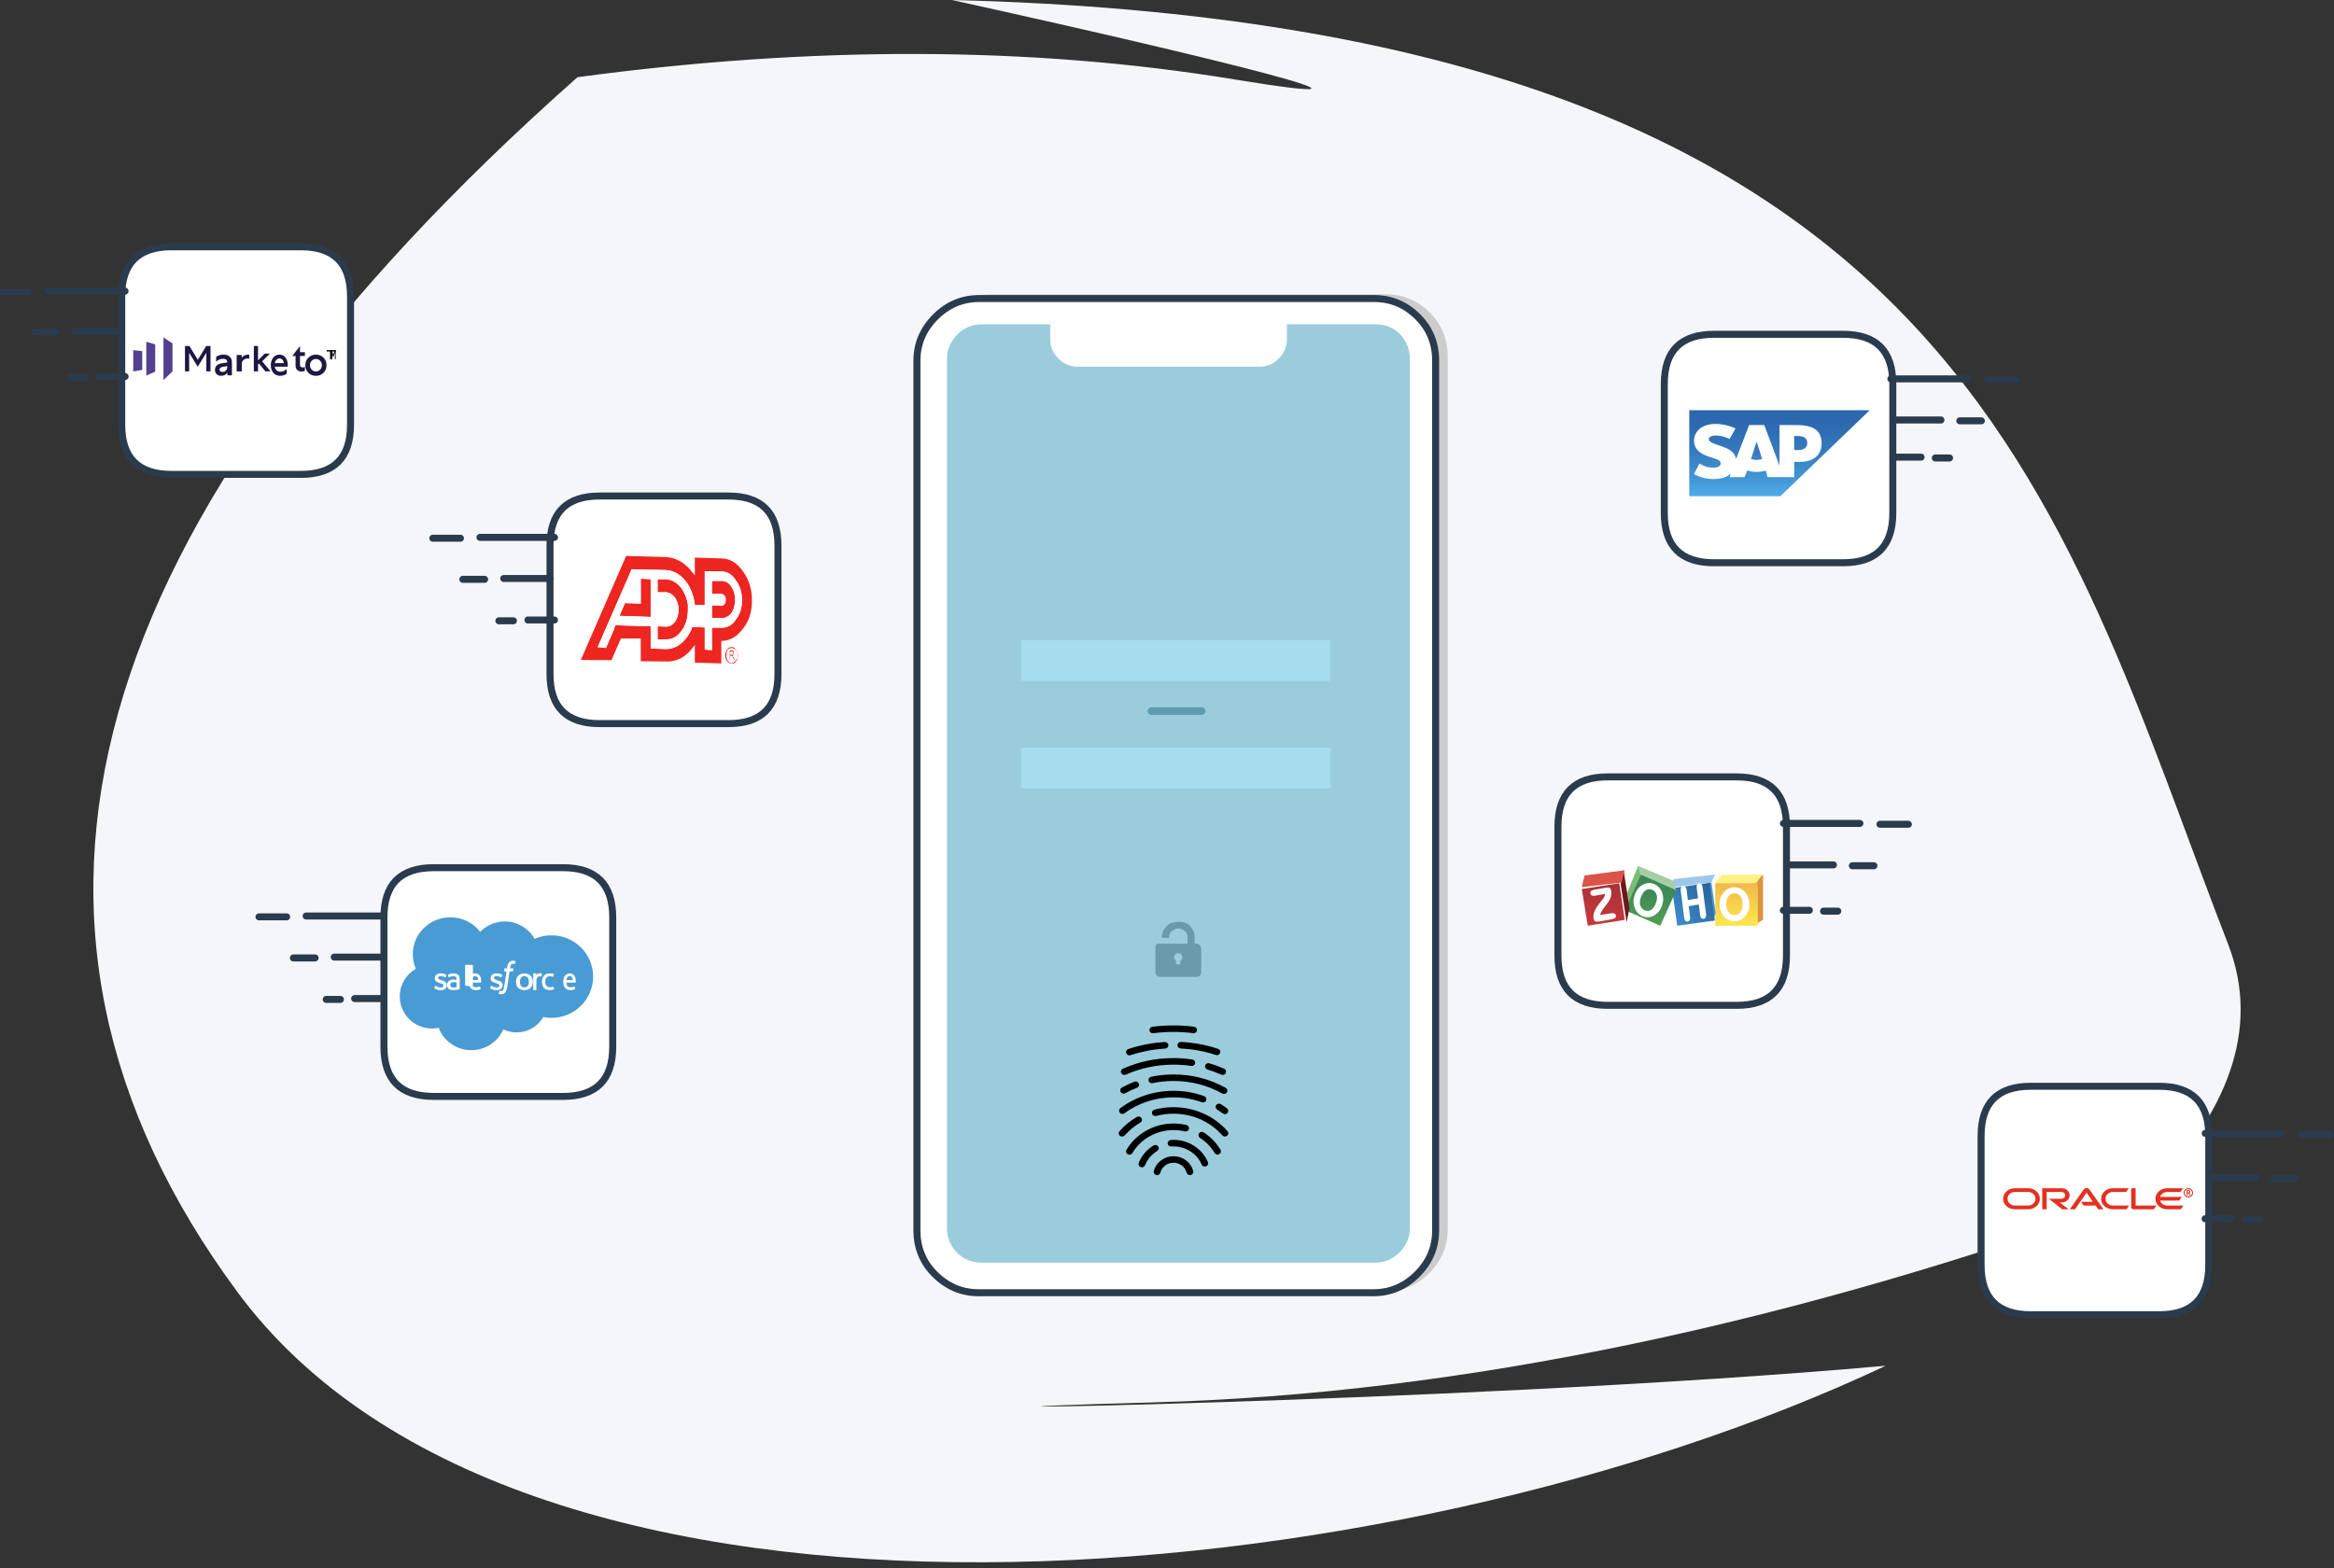 <?xml version="1.0" encoding="UTF-8"?>
<svg width="250px" height="168px" viewBox="0 0 250 168" version="1.1" xmlns="http://www.w3.org/2000/svg" xmlns:xlink="http://www.w3.org/1999/xlink">
    <rect x="0" y="0" width="250" height="168" fill="#333333" stroke="none"/>
    <!-- Generator: Sketch 53.2 (72643) - https://sketchapp.com -->
    <title>Group 24</title>
    <desc>Created with Sketch.</desc>
    <defs>
        <linearGradient x1="49.973%" y1="100%" x2="49.973%" y2="0%" id="linearGradient-1">
            <stop stop-color="#4FACE9" offset="0%"></stop>
            <stop stop-color="#4495D6" offset="21.176%"></stop>
            <stop stop-color="#367BBF" offset="51.765%"></stop>
            <stop stop-color="#2E6BB2" offset="79.216%"></stop>
            <stop stop-color="#2B65AD" offset="100%"></stop>
        </linearGradient>
        <linearGradient x1="49.955%" y1="93.545%" x2="49.955%" y2="4.857%" id="linearGradient-2">
            <stop stop-color="#FBE550" offset="0.392%"></stop>
            <stop stop-color="#F2BB4A" offset="100%"></stop>
        </linearGradient>
        <linearGradient x1="5.665%" y1="86.539%" x2="94.498%" y2="13.995%" id="linearGradient-3">
            <stop stop-color="#3E8ACC" offset="0.392%"></stop>
            <stop stop-color="#2A6398" offset="100%"></stop>
        </linearGradient>
        <linearGradient x1="50%" y1="95.848%" x2="50%" y2="29.45%" id="linearGradient-4">
            <stop stop-color="#519E51" offset="0%"></stop>
            <stop stop-color="#3D8857" offset="100%"></stop>
        </linearGradient>
        <linearGradient x1="43.79%" y1="92.529%" x2="57.419%" y2="8.918%" id="linearGradient-5">
            <stop stop-color="#C63739" offset="0%"></stop>
            <stop stop-color="#AA3239" offset="100%"></stop>
        </linearGradient>
    </defs>
    <g id="Page-2" stroke="none" stroke-width="1" fill="none" fill-rule="evenodd">
        <g id="HOME-" transform="translate(-733, -1377)">
            <g id="Group-24" transform="translate(733, 1377)">
                <g id="Group-20">
                    <g id="sol_2-copy" transform="translate(10, -0)" fill="#F4F6F9">
                        <path d="M219.903,128.031 C181.873,141.925 146.44,149.333 113.604,150.254 C72.303,151.413 146.696,150.384 191.99,146.328 C139.085,171.27 46.268,180.18 15.425,138.423 C-13.713,98.975 -1.569,55.59 51.857,8.27 C77.093,4.878 100.531,4.955 122.174,8.5 C143.481,11.991 120.254,6.229 91.966,1.59268154e-11 C200.293,2.682 210.354,53.985 228.667,101.186 C232.199,110.29 228.519,119.496 219.903,128.031 Z" id="Combined-Shape"></path>
                    </g>
                    <g id="190308-Integrated-Copy" transform="translate(0, 26)">
                        <g id="Group" transform="translate(99.448, 5.525)" fill="#CCCCCC" fill-rule="nonzero">
                            <g id="Layer1_0_FILL-link">
                                <g id="Layer1_0_FILL">
                                    <path d="M53.715,1.983 C52.406,0.668 50.842,0.011 49.024,0.011 L6.744,0.011 C4.926,0.011 3.362,0.668 2.052,1.983 C0.723,3.317 0.059,4.887 0.059,6.692 L0.059,100.151 C0.059,102.015 0.694,103.585 1.964,104.861 C3.294,106.195 4.857,106.862 6.656,106.862 L48.965,106.862 C50.764,106.862 52.327,106.195 53.657,104.861 C54.966,103.546 55.621,101.976 55.621,100.151 L55.621,6.692 C55.621,4.828 54.986,3.258 53.715,1.983 Z" id="Path"></path>
                                </g>
                            </g>
                        </g>
                        <g id="Group" transform="translate(58.471, 26.703)">
                            <g id="Layer1_1_MEMBER_0_FILL-link" fill="#FFFFFF" fill-rule="nonzero">
                                <g id="Layer1_1_MEMBER_0_FILL">
                                    <path d="M19.55,0.442 L5.75,0.442 C2.212,0.442 0.442,2.212 0.442,5.75 L0.442,19.521 C0.442,23.059 2.212,24.828 5.75,24.828 L19.55,24.828 C23.089,24.828 24.858,23.059 24.858,19.521 L24.858,5.75 C24.858,2.212 23.089,0.442 19.55,0.442 Z" id="Path"></path>
                                </g>
                            </g>
                            <g id="Layer1_1_MEMBER_0_1_STROKES-link" stroke="#2A3B4E" stroke-linecap="round" stroke-linejoin="round" stroke-width="0.75">
                                <path d="M5.75,0.442 L19.55,0.442 C23.089,0.442 24.858,2.212 24.858,5.75 L24.858,19.521 C24.858,23.059 23.089,24.828 19.55,24.828 L5.75,24.828 C2.212,24.828 0.442,23.059 0.442,19.521 L0.442,5.75 C0.442,2.212 2.212,0.442 5.75,0.442 Z" id="Layer1_1_MEMBER_0_1_STROKES"></path>
                            </g>
                        </g>
                        <g id="Group" transform="translate(62.155, 33.149)" fill-rule="nonzero">
                            <g id="Layer1_1_MEMBER_0_MEMBER_0_FILL-link">
                                <g id="Layer1_1_MEMBER_0_MEMBER_0_FILL">
                                    <path d="M15.52,11.074 C15.52,11.311 15.599,11.529 15.756,11.727 C15.894,11.866 16.042,11.945 16.2,11.965 C16.416,11.965 16.574,11.885 16.673,11.727 C16.81,11.569 16.879,11.361 16.879,11.104 C16.879,10.866 16.81,10.668 16.673,10.51 C16.574,10.272 16.416,10.163 16.2,10.183 C16.042,10.163 15.894,10.243 15.756,10.421 C15.599,10.599 15.52,10.817 15.52,11.074 L15.52,11.074 Z M15.786,11.608 C15.707,11.45 15.668,11.272 15.668,11.074 C15.668,10.856 15.707,10.668 15.786,10.51 C15.904,10.371 16.042,10.302 16.2,10.302 C16.377,10.302 16.525,10.371 16.643,10.51 C16.781,10.668 16.85,10.866 16.85,11.104 C16.85,11.321 16.781,11.49 16.643,11.608 C16.525,11.767 16.377,11.866 16.2,11.905 C16.042,11.866 15.904,11.767 15.786,11.608 L15.786,11.608 Z M16.288,10.54 L15.993,10.54 L15.993,11.549 L16.082,11.549 L16.082,11.104 L16.17,11.133 C16.19,11.114 16.2,11.114 16.2,11.133 C16.239,11.133 16.269,11.153 16.288,11.193 L16.436,11.549 L16.554,11.549 L16.377,11.193 C16.357,11.153 16.347,11.123 16.347,11.104 C16.367,11.104 16.397,11.064 16.436,10.985 C16.456,10.925 16.466,10.866 16.466,10.807 C16.466,10.728 16.466,10.678 16.466,10.658 C16.446,10.638 16.416,10.609 16.377,10.569 L16.288,10.54 L16.288,10.54 Z M16.082,10.658 L16.288,10.658 C16.328,10.678 16.357,10.708 16.377,10.747 L16.377,10.896 C16.377,10.955 16.367,10.985 16.347,10.985 C16.308,10.985 16.279,10.985 16.259,10.985 L16.082,10.985 L16.082,10.658 L16.082,10.658 Z M18.387,5.196 C18.387,3.968 18.062,2.919 17.411,2.049 C16.761,1.138 15.993,0.683 15.106,0.683 L12.269,0.594 L12.269,2.524 C12.23,2.425 12.171,2.345 12.092,2.286 C11.304,1.197 10.338,0.614 9.196,0.534 L4.91,0.416 L0.064,11.549 L0.921,11.549 C0.941,11.569 0.97,11.579 1.009,11.579 L3.344,11.579 L4.349,9.263 L6.477,9.263 L6.477,11.697 L9.196,11.727 C10.338,11.767 11.304,11.252 12.092,10.183 C12.171,10.104 12.23,10.025 12.269,9.946 L12.269,11.846 L15.106,11.935 L15.106,9.53 C16.013,9.51 16.781,9.075 17.411,8.224 C18.062,7.432 18.387,6.423 18.387,5.196 L18.387,5.196 Z M16.643,2.999 C17.096,3.592 17.323,4.315 17.323,5.166 C17.323,5.977 17.096,6.68 16.643,7.274 C16.249,7.848 15.737,8.125 15.106,8.105 L14.101,8.105 L14.101,10.51 L13.333,10.45 L13.333,8.075 L12.003,8.016 C11.865,8.432 11.658,8.818 11.383,9.174 C10.752,9.985 10.023,10.391 9.196,10.391 L7.541,10.332 L7.541,7.957 L3.758,7.838 L3.64,8.135 C3.64,8.174 3.64,8.204 3.64,8.224 L2.753,10.272 L1.867,10.183 L5.502,1.841 L9.166,1.93 C10.013,1.969 10.752,2.405 11.383,3.236 C11.875,3.929 12.171,4.74 12.269,5.671 L13.333,5.671 L13.333,2.049 L15.106,2.078 C15.737,2.078 16.249,2.385 16.643,2.999 L16.643,2.999 Z M4.792,5.463 L4.201,6.828 L7.541,6.947 L7.541,2.91 L6.477,2.85 L6.477,5.522 L4.792,5.463 L4.792,5.463 Z M11.53,6.146 C11.53,5.987 11.53,5.819 11.53,5.641 C11.432,5.008 11.205,4.424 10.851,3.889 C10.397,3.295 9.846,2.969 9.196,2.91 L8.28,2.91 L8.28,4.305 L9.196,4.305 C9.57,4.344 9.885,4.532 10.141,4.869 C10.397,5.245 10.526,5.671 10.526,6.146 C10.526,6.68 10.397,7.125 10.141,7.482 C9.885,7.818 9.57,7.986 9.196,7.986 C9.176,7.967 9.166,7.967 9.166,7.986 L8.28,7.957 L8.28,9.352 L9.196,9.352 C9.846,9.372 10.397,9.065 10.851,8.432 C11.304,7.838 11.53,7.076 11.53,6.146 L11.53,6.146 Z M16.584,5.106 C16.584,4.552 16.446,4.077 16.17,3.681 C15.894,3.286 15.54,3.088 15.106,3.088 L14.101,3.088 L14.101,4.483 L15.106,4.483 C15.224,4.483 15.343,4.552 15.461,4.691 C15.54,4.79 15.579,4.928 15.579,5.106 C15.579,5.265 15.54,5.413 15.461,5.552 C15.343,5.69 15.224,5.76 15.106,5.76 L14.101,5.7 L14.101,7.066 L15.106,7.096 C15.54,7.076 15.894,6.898 16.17,6.561 C16.446,6.165 16.584,5.68 16.584,5.106 Z" id="Shape" fill="#EE2622"></path>
                                    <path d="M15.668,11.074 C15.668,11.272 15.707,11.45 15.786,11.608 C15.904,11.767 16.042,11.866 16.2,11.905 C16.377,11.866 16.525,11.767 16.643,11.608 C16.781,11.49 16.85,11.321 16.85,11.104 C16.85,10.866 16.781,10.668 16.643,10.51 C16.525,10.371 16.377,10.302 16.2,10.302 C16.042,10.302 15.904,10.371 15.786,10.51 C15.707,10.668 15.668,10.856 15.668,11.074 L15.668,11.074 Z M15.993,10.54 L16.288,10.54 L16.377,10.569 C16.416,10.609 16.446,10.638 16.466,10.658 C16.466,10.678 16.466,10.728 16.466,10.807 C16.466,10.866 16.456,10.925 16.436,10.985 C16.397,11.064 16.367,11.104 16.347,11.104 C16.347,11.123 16.357,11.153 16.377,11.193 L16.554,11.549 L16.436,11.549 L16.288,11.193 C16.269,11.153 16.239,11.133 16.2,11.133 C16.2,11.114 16.19,11.114 16.17,11.133 L16.082,11.104 L16.082,11.549 L15.993,11.549 L15.993,10.54 L15.993,10.54 Z M16.288,10.658 L16.082,10.658 L16.082,10.985 L16.259,10.985 C16.279,10.985 16.308,10.985 16.347,10.985 C16.367,10.985 16.377,10.955 16.377,10.896 L16.377,10.747 C16.357,10.708 16.328,10.678 16.288,10.658 L16.288,10.658 Z M17.323,5.166 C17.323,4.315 17.096,3.592 16.643,2.999 C16.249,2.385 15.737,2.078 15.106,2.078 L13.333,2.049 L13.333,5.671 L12.269,5.671 C12.171,4.74 11.875,3.929 11.383,3.236 C10.752,2.405 10.013,1.969 9.166,1.93 L5.502,1.841 L1.867,10.183 L2.753,10.272 L3.64,8.224 C3.64,8.204 3.64,8.174 3.64,8.135 L3.758,7.838 L7.541,7.957 L7.541,10.332 L9.196,10.391 C10.023,10.391 10.752,9.985 11.383,9.174 C11.658,8.818 11.865,8.432 12.003,8.016 L13.333,8.075 L13.333,10.45 L14.101,10.51 L14.101,8.105 L15.106,8.105 C15.737,8.125 16.249,7.848 16.643,7.274 C17.096,6.68 17.323,5.977 17.323,5.166 L17.323,5.166 Z M16.17,3.681 C16.446,4.077 16.584,4.552 16.584,5.106 C16.584,5.68 16.446,6.165 16.17,6.561 C15.894,6.898 15.54,7.076 15.106,7.096 L14.101,7.066 L14.101,5.7 L15.106,5.76 C15.224,5.76 15.343,5.69 15.461,5.552 C15.54,5.413 15.579,5.265 15.579,5.106 C15.579,4.928 15.54,4.79 15.461,4.691 C15.343,4.552 15.224,4.483 15.106,4.483 L14.101,4.483 L14.101,3.088 L15.106,3.088 C15.54,3.088 15.894,3.286 16.17,3.681 L16.17,3.681 Z M11.53,5.641 C11.53,5.819 11.53,5.987 11.53,6.146 C11.53,7.076 11.304,7.838 10.851,8.432 C10.397,9.065 9.846,9.372 9.196,9.352 L8.28,9.352 L8.28,7.957 L9.166,7.986 C9.166,7.967 9.176,7.967 9.196,7.986 C9.57,7.986 9.885,7.818 10.141,7.482 C10.397,7.125 10.526,6.68 10.526,6.146 C10.526,5.671 10.397,5.245 10.141,4.869 C9.885,4.532 9.57,4.344 9.196,4.305 L8.28,4.305 L8.28,2.91 L9.196,2.91 C9.846,2.969 10.397,3.295 10.851,3.889 C11.205,4.424 11.432,5.008 11.53,5.641 L11.53,5.641 Z M4.201,6.828 L4.792,5.463 L6.477,5.522 L6.477,2.85 L7.541,2.91 L7.541,6.947 L4.201,6.828 Z" id="Shape" fill="#FFFFFF"></path>
                                </g>
                            </g>
                        </g>
                        <g id="Group" transform="translate(178.177, 9.669)">
                            <g id="Layer1_1_MEMBER_1_FILL-link" fill="#FFFFFF" fill-rule="nonzero">
                                <g id="Layer1_1_MEMBER_1_FILL">
                                    <path d="M0.089,5.476 L0.089,19.298 C0.089,22.849 1.865,24.625 5.416,24.625 L19.238,24.625 C22.79,24.625 24.566,22.849 24.566,19.298 L24.566,5.476 C24.566,1.924 22.79,0.148 19.238,0.148 L5.416,0.148 C1.865,0.148 0.089,1.924 0.089,5.476 Z" id="Path"></path>
                                </g>
                            </g>
                            <g id="Layer1_1_MEMBER_1_1_STROKES-link" stroke="#2A3B4E" stroke-linecap="round" stroke-linejoin="round" stroke-width="0.75">
                                <path d="M5.416,0.148 L19.238,0.148 C22.79,0.148 24.566,1.924 24.566,5.476 L24.566,19.298 C24.566,22.849 22.79,24.625 19.238,24.625 L5.416,24.625 C1.865,24.625 0.089,22.849 0.089,19.298 L0.089,5.476 C0.089,1.924 1.865,0.148 5.416,0.148 Z" id="Layer1_1_MEMBER_1_1_STROKES"></path>
                            </g>
                        </g>
                        <g id="Group" transform="translate(180.939, 17.956)" fill="url(#linearGradient-1)" fill-rule="nonzero">
                            <g id="Layer1_1_MEMBER_1_MEMBER_0_MEMBER_0_FILL-link">
                                <g id="Layer1_1_MEMBER_1_MEMBER_0_MEMBER_0_FILL">
                                    <polygon id="Path" points="0 0 0 9.208 9.764 9.208 19.326 0"></polygon>
                                </g>
                            </g>
                        </g>
                        <g id="Group" transform="translate(181.4, 19.337)" fill="#FFFFFF" fill-rule="nonzero">
                            <g id="Layer1_1_MEMBER_1_MEMBER_0_MEMBER_1_FILL-link">
                                <g id="Layer1_1_MEMBER_1_MEMBER_0_MEMBER_1_FILL">
                                    <path d="M13.718,2.177 C13.718,1.496 13.502,0.998 13.069,0.681 C12.644,0.365 11.981,0.206 11.081,0.206 L9.208,0.206 L9.208,4.572 L7.576,0.206 L5.954,0.206 L4.552,3.849 C4.489,3.443 4.252,3.113 3.84,2.858 C3.603,2.707 3.212,2.542 2.668,2.363 C1.971,2.15 1.625,1.933 1.632,1.713 C1.632,1.596 1.702,1.503 1.842,1.434 C2.002,1.352 2.215,1.317 2.48,1.331 C2.71,1.345 2.902,1.369 3.055,1.403 C3.286,1.458 3.551,1.555 3.851,1.692 L4.499,0.578 C4.192,0.427 3.851,0.306 3.474,0.217 C3.083,0.127 2.717,0.083 2.375,0.083 C1.566,0.083 0.942,0.306 0.502,0.753 C0.216,1.049 0.066,1.41 0.052,1.837 C0.045,2.38 0.258,2.81 0.691,3.127 C0.998,3.347 1.423,3.536 1.967,3.694 C2.295,3.798 2.518,3.88 2.637,3.942 C2.818,4.038 2.909,4.155 2.909,4.293 C2.909,4.403 2.867,4.499 2.783,4.582 C2.679,4.692 2.476,4.754 2.176,4.768 C1.904,4.774 1.66,4.75 1.444,4.695 C1.2,4.627 0.928,4.506 0.628,4.334 L0.052,5.459 C0.68,5.81 1.364,5.985 2.103,5.985 L2.271,5.985 C2.94,5.978 3.477,5.813 3.882,5.49 L3.955,5.428 L3.882,5.789 L5.462,5.779 L5.755,5.067 C6.048,5.17 6.379,5.222 6.749,5.222 C7.098,5.222 7.426,5.173 7.733,5.077 L7.932,5.779 L10.778,5.789 L10.778,4.148 L11.385,4.148 C12.117,4.148 12.689,3.976 13.101,3.632 C13.512,3.282 13.718,2.797 13.718,2.177 L13.718,2.177 Z M12.18,2.126 C12.18,2.628 11.852,2.879 11.196,2.879 L10.778,2.879 L10.778,1.383 L11.196,1.383 C11.852,1.383 12.18,1.63 12.18,2.126 L12.18,2.126 Z M6.749,1.992 L6.76,1.992 L7.346,3.839 C7.15,3.908 6.951,3.942 6.749,3.942 C6.547,3.942 6.348,3.908 6.153,3.839 L6.749,1.992 Z" id="Shape"></path>
                                </g>
                            </g>
                        </g>
                        <g id="Group" transform="translate(40.976, 66.759)">
                            <g id="Layer1_1_MEMBER_2_FILL-link" fill="#FFFFFF" fill-rule="nonzero">
                                <g id="Layer1_1_MEMBER_2_FILL">
                                    <path d="M24.655,5.535 C24.655,1.983 22.879,0.207 19.327,0.207 L5.476,0.207 C1.924,0.207 0.148,1.983 0.148,5.535 L0.148,19.386 C0.148,22.938 1.924,24.714 5.476,24.714 L19.327,24.714 C22.879,24.714 24.655,22.938 24.655,19.386 L24.655,5.535 Z" id="Path"></path>
                                </g>
                            </g>
                            <g id="Layer1_1_MEMBER_2_1_STROKES-link" stroke="#2A3B4E" stroke-linecap="round" stroke-linejoin="round" stroke-width="0.75">
                                <path d="M5.476,0.207 L19.327,0.207 C22.879,0.207 24.655,1.983 24.655,5.535 L24.655,19.386 C24.655,22.938 22.879,24.714 19.327,24.714 L5.476,24.714 C1.924,24.714 0.148,22.938 0.148,19.386 L0.148,5.535 C0.148,1.983 1.924,0.207 5.476,0.207 Z" id="Layer1_1_MEMBER_2_1_STROKES"></path>
                            </g>
                        </g>
                        <g id="Group" transform="translate(42.818, 72.284)" fill="#499BD3" fill-rule="nonzero">
                            <g id="Layer1_1_MEMBER_2_MEMBER_0_MEMBER_0_FILL-link">
                                <g id="Layer1_1_MEMBER_2_MEMBER_0_MEMBER_0_FILL">
                                    <path d="M17.987,2.275 C17.434,2.043 16.855,1.927 16.249,1.927 C15.616,1.927 15.014,2.053 14.442,2.305 C14.119,1.738 13.677,1.289 13.118,0.958 C12.544,0.616 11.92,0.445 11.246,0.445 C10.742,0.445 10.258,0.544 9.797,0.743 C9.353,0.935 8.96,1.205 8.619,1.553 C8.245,1.071 7.783,0.694 7.235,0.422 C6.667,0.141 6.062,0 5.421,0 C4.875,0 4.353,0.103 3.856,0.31 C3.374,0.509 2.947,0.791 2.576,1.156 C2.204,1.519 1.917,1.936 1.714,2.408 C1.504,2.897 1.398,3.409 1.398,3.944 C1.398,4.49 1.508,5.013 1.728,5.513 C1.202,5.814 0.784,6.224 0.476,6.744 C0.159,7.279 0,7.858 0,8.481 C0,8.947 0.091,9.392 0.272,9.818 C0.447,10.228 0.694,10.591 1.013,10.907 C1.332,11.223 1.698,11.468 2.111,11.641 C2.539,11.821 2.987,11.911 3.456,11.911 C3.699,11.911 3.936,11.886 4.167,11.838 C4.433,12.546 4.881,13.12 5.512,13.559 C6.154,14.007 6.871,14.232 7.662,14.232 C8.421,14.232 9.114,14.024 9.741,13.609 C10.353,13.203 10.803,12.668 11.091,12.004 C11.54,12.22 12.016,12.328 12.519,12.328 C13.122,12.328 13.68,12.177 14.194,11.874 C14.692,11.581 15.084,11.185 15.369,10.686 C15.66,10.742 15.954,10.771 16.249,10.771 C16.855,10.771 17.434,10.655 17.987,10.424 C18.521,10.199 18.994,9.883 19.406,9.476 C19.818,9.068 20.137,8.6 20.363,8.071 C20.597,7.524 20.714,6.95 20.714,6.35 C20.714,5.749 20.597,5.176 20.363,4.628 C20.137,4.099 19.818,3.63 19.406,3.222 C18.994,2.814 18.521,2.499 17.987,2.275 Z" id="Path"></path>
                                </g>
                            </g>
                        </g>
                        <g id="Group" transform="translate(46.501, 78.269)" fill="#FFFFFF" fill-rule="nonzero">
                            <g id="Layer1_1_MEMBER_2_MEMBER_0_MEMBER_1_FILL-link">
                                <g id="Layer1_1_MEMBER_2_MEMBER_0_MEMBER_1_FILL">
                                    <path d="M0.725,0.019 L0.686,0.019 C0.505,0.019 0.358,0.069 0.244,0.167 C0.129,0.264 0.071,0.39 0.071,0.546 L0.071,0.552 C0.071,0.7 0.129,0.816 0.244,0.902 C0.322,0.96 0.444,1.013 0.611,1.06 L0.654,1.073 C0.776,1.11 0.859,1.141 0.902,1.165 C0.971,1.203 1.006,1.253 1.006,1.313 L1.006,1.319 C1.006,1.382 0.981,1.433 0.932,1.471 C0.881,1.511 0.813,1.531 0.729,1.531 C0.542,1.531 0.373,1.483 0.22,1.385 C0.191,1.367 0.17,1.353 0.155,1.345 C0.129,1.329 0.112,1.336 0.104,1.364 L0.026,1.578 C0.02,1.591 0.019,1.602 0.024,1.61 C0.025,1.615 0.028,1.618 0.032,1.621 C0.045,1.63 0.082,1.652 0.142,1.687 C0.312,1.776 0.504,1.82 0.719,1.82 C0.916,1.82 1.072,1.772 1.187,1.675 C1.302,1.578 1.36,1.445 1.36,1.276 L1.36,1.27 C1.36,1.131 1.303,1.019 1.189,0.932 C1.111,0.874 0.989,0.819 0.822,0.767 L0.788,0.756 C0.66,0.713 0.575,0.68 0.533,0.657 C0.46,0.616 0.423,0.567 0.423,0.51 L0.423,0.503 C0.423,0.448 0.446,0.402 0.492,0.366 C0.538,0.33 0.599,0.313 0.676,0.313 C0.759,0.313 0.847,0.325 0.941,0.349 C1.032,0.373 1.111,0.404 1.178,0.441 C1.203,0.457 1.22,0.453 1.23,0.428 L1.31,0.214 C1.316,0.197 1.309,0.182 1.291,0.169 C1.125,0.069 0.937,0.019 0.725,0.019 Z" id="Path"></path>
                                </g>
                            </g>
                        </g>
                        <g id="Group" transform="translate(52.486, 78.269)" fill="#FFFFFF" fill-rule="nonzero">
                            <g id="Layer1_1_MEMBER_2_MEMBER_0_MEMBER_2_FILL-link">
                                <g id="Layer1_1_MEMBER_2_MEMBER_0_MEMBER_2_FILL">
                                    <path d="M0.671,0.313 C0.755,0.313 0.844,0.325 0.939,0.349 C1.029,0.373 1.108,0.404 1.174,0.441 C1.2,0.457 1.217,0.453 1.226,0.428 L1.306,0.214 C1.313,0.196 1.306,0.181 1.286,0.169 C1.121,0.069 0.932,0.019 0.721,0.019 L0.682,0.019 C0.501,0.019 0.353,0.069 0.24,0.167 C0.124,0.264 0.067,0.39 0.067,0.546 L0.067,0.552 C0.067,0.7 0.124,0.816 0.24,0.902 C0.317,0.96 0.44,1.013 0.606,1.06 L0.65,1.073 C0.772,1.11 0.855,1.141 0.898,1.165 C0.968,1.203 1.004,1.253 1.004,1.313 L1.004,1.319 C1.004,1.381 0.978,1.431 0.928,1.471 C0.876,1.511 0.809,1.531 0.725,1.531 C0.54,1.531 0.37,1.483 0.216,1.385 C0.199,1.376 0.177,1.362 0.151,1.345 C0.144,1.341 0.136,1.338 0.127,1.338 C0.113,1.34 0.104,1.348 0.099,1.364 L0.022,1.578 C0.016,1.593 0.015,1.603 0.019,1.61 L0.03,1.621 C0.045,1.631 0.081,1.653 0.138,1.687 C0.308,1.776 0.5,1.82 0.714,1.82 C0.911,1.82 1.068,1.772 1.183,1.675 C1.298,1.578 1.355,1.445 1.355,1.276 L1.355,1.27 C1.355,1.131 1.298,1.019 1.185,0.932 C1.107,0.874 0.985,0.819 0.818,0.767 L0.786,0.756 C0.659,0.715 0.573,0.682 0.529,0.657 C0.457,0.616 0.421,0.567 0.421,0.51 L0.421,0.503 C0.421,0.448 0.443,0.402 0.488,0.366 C0.535,0.33 0.596,0.313 0.671,0.313 Z" id="Path"></path>
                                </g>
                            </g>
                        </g>
                        <g id="Group" transform="translate(55.249, 78.269)" fill="#FFFFFF" fill-rule="nonzero">
                            <g id="Layer1_1_MEMBER_2_MEMBER_0_MEMBER_3_FILL-link">
                                <g id="Layer1_1_MEMBER_2_MEMBER_0_MEMBER_3_FILL">
                                    <path d="M1.825,0.921 C1.825,0.791 1.807,0.674 1.771,0.57 C1.736,0.461 1.679,0.366 1.602,0.285 C1.526,0.205 1.431,0.141 1.318,0.094 C1.205,0.047 1.073,0.024 0.921,0.024 C0.769,0.024 0.637,0.047 0.526,0.094 C0.414,0.14 0.319,0.203 0.24,0.285 C0.164,0.366 0.108,0.461 0.073,0.57 C0.036,0.68 0.017,0.797 0.017,0.921 C0.017,1.045 0.036,1.162 0.073,1.272 C0.108,1.381 0.164,1.475 0.24,1.557 C0.321,1.64 0.416,1.702 0.526,1.745 C0.639,1.791 0.771,1.814 0.921,1.814 C1.069,1.814 1.202,1.791 1.318,1.745 C1.43,1.701 1.524,1.638 1.602,1.557 C1.679,1.475 1.736,1.381 1.771,1.272 C1.807,1.168 1.825,1.051 1.825,0.921 L1.825,0.921 Z M1.282,0.478 C1.361,0.582 1.401,0.73 1.401,0.921 C1.401,1.112 1.361,1.261 1.282,1.366 C1.204,1.469 1.084,1.52 0.921,1.52 C0.759,1.52 0.64,1.469 0.562,1.366 C0.485,1.259 0.446,1.111 0.446,0.921 C0.446,0.731 0.485,0.583 0.562,0.478 C0.64,0.375 0.759,0.323 0.921,0.323 C1.084,0.323 1.204,0.375 1.282,0.478 Z" id="Shape"></path>
                                </g>
                            </g>
                        </g>
                        <g id="Group" transform="translate(58.011, 78.269)" fill="#FFFFFF" fill-rule="nonzero">
                            <g id="Layer1_1_MEMBER_2_MEMBER_0_MEMBER_4_FILL-link">
                                <g id="Layer1_1_MEMBER_2_MEMBER_0_MEMBER_4_FILL">
                                    <path d="M0.088,0.567 C0.053,0.673 0.036,0.79 0.036,0.919 C0.036,1.191 0.106,1.408 0.247,1.57 C0.389,1.732 0.6,1.814 0.879,1.814 C1.044,1.814 1.194,1.786 1.331,1.73 C1.346,1.723 1.351,1.71 1.344,1.692 L1.266,1.469 C1.262,1.456 1.254,1.449 1.241,1.448 L1.224,1.45 C1.168,1.473 1.119,1.487 1.076,1.493 C1.027,1.503 0.969,1.508 0.902,1.508 C0.747,1.508 0.625,1.46 0.536,1.366 C0.444,1.269 0.398,1.12 0.398,0.919 C0.399,0.74 0.44,0.597 0.521,0.488 C0.599,0.383 0.717,0.33 0.875,0.33 C0.999,0.33 1.112,0.346 1.214,0.379 C1.231,0.386 1.242,0.378 1.249,0.355 L1.329,0.133 C1.336,0.114 1.33,0.101 1.31,0.094 C1.258,0.073 1.187,0.054 1.097,0.039 C1.032,0.029 0.952,0.024 0.856,0.024 C0.723,0.024 0.605,0.046 0.5,0.092 C0.398,0.139 0.313,0.203 0.243,0.283 C0.173,0.365 0.121,0.46 0.088,0.567 Z" id="Path"></path>
                                </g>
                            </g>
                        </g>
                        <g id="Group" transform="translate(60.313, 78.269)" fill="#FFFFFF" fill-rule="nonzero">
                            <g id="Layer1_1_MEMBER_2_MEMBER_0_MEMBER_5_FILL-link">
                                <g id="Layer1_1_MEMBER_2_MEMBER_0_MEMBER_5_FILL">
                                    <path d="M0.063,0.578 C0.035,0.688 0.021,0.805 0.021,0.929 C0.021,1.061 0.035,1.178 0.065,1.283 C0.095,1.393 0.142,1.487 0.205,1.565 C0.27,1.647 0.351,1.708 0.448,1.75 C0.55,1.794 0.666,1.815 0.797,1.814 C1.006,1.814 1.168,1.777 1.284,1.705 C1.299,1.693 1.302,1.675 1.292,1.651 L1.228,1.448 C1.224,1.435 1.218,1.428 1.208,1.426 L1.193,1.428 C1.13,1.455 1.084,1.473 1.055,1.482 C0.981,1.502 0.895,1.511 0.797,1.51 C0.651,1.51 0.541,1.467 0.467,1.381 C0.398,1.303 0.361,1.18 0.355,1.013 L1.318,1.013 C1.335,1.013 1.345,1.004 1.348,0.985 C1.353,0.944 1.355,0.894 1.355,0.835 C1.356,0.721 1.344,0.612 1.318,0.508 C1.307,0.459 1.288,0.409 1.262,0.358 C1.239,0.313 1.217,0.277 1.195,0.248 C1.134,0.171 1.073,0.118 1.012,0.088 C0.925,0.045 0.832,0.024 0.735,0.024 C0.612,0.024 0.506,0.047 0.416,0.094 C0.327,0.144 0.253,0.209 0.194,0.289 C0.134,0.373 0.091,0.47 0.063,0.578 L0.063,0.578 Z M0.358,0.739 C0.372,0.633 0.398,0.546 0.437,0.478 C0.496,0.37 0.589,0.317 0.713,0.317 C0.83,0.317 0.92,0.37 0.982,0.478 C1.017,0.536 1.038,0.623 1.047,0.739 L0.358,0.739 Z" id="Shape"></path>
                                </g>
                            </g>
                        </g>
                        <g id="Group" transform="translate(50.184, 78.269)" fill="#FFFFFF" fill-rule="nonzero">
                            <g id="Layer1_1_MEMBER_2_MEMBER_0_MEMBER_6_FILL-link">
                                <g id="Layer1_1_MEMBER_2_MEMBER_0_MEMBER_6_FILL">
                                    <path d="M0.416,0.094 C0.327,0.144 0.253,0.209 0.194,0.289 C0.134,0.373 0.091,0.47 0.063,0.578 C0.036,0.682 0.022,0.799 0.022,0.929 C0.022,1.065 0.037,1.183 0.065,1.283 C0.095,1.393 0.142,1.487 0.205,1.565 C0.269,1.645 0.35,1.707 0.448,1.75 C0.55,1.794 0.667,1.815 0.799,1.814 C1.007,1.814 1.168,1.777 1.284,1.705 C1.299,1.693 1.302,1.675 1.292,1.651 L1.228,1.448 C1.224,1.435 1.218,1.428 1.208,1.426 L1.193,1.428 C1.13,1.455 1.084,1.473 1.055,1.482 C0.981,1.502 0.895,1.511 0.797,1.51 C0.651,1.51 0.541,1.467 0.467,1.381 C0.398,1.303 0.361,1.18 0.355,1.013 L1.32,1.013 C1.336,1.013 1.345,1.004 1.348,0.985 C1.353,0.944 1.355,0.894 1.355,0.835 C1.356,0.721 1.344,0.612 1.318,0.508 C1.307,0.459 1.288,0.409 1.262,0.358 C1.239,0.313 1.217,0.277 1.195,0.248 C1.134,0.171 1.073,0.118 1.012,0.088 C0.925,0.045 0.832,0.024 0.735,0.024 C0.612,0.024 0.506,0.047 0.416,0.094 L0.416,0.094 Z M0.358,0.739 C0.372,0.633 0.398,0.546 0.437,0.478 C0.499,0.37 0.591,0.317 0.713,0.317 C0.829,0.317 0.919,0.37 0.984,0.478 C1.017,0.536 1.038,0.623 1.047,0.739 L0.358,0.739 Z" id="Shape"></path>
                                </g>
                            </g>
                        </g>
                        <g id="Group" transform="translate(47.882, 78.269)" fill="#FFFFFF" fill-rule="nonzero">
                            <g id="Layer1_1_MEMBER_2_MEMBER_0_MEMBER_7_FILL-link">
                                <g id="Layer1_1_MEMBER_2_MEMBER_0_MEMBER_7_FILL">
                                    <path d="M1.028,0.662 L1.028,0.709 L0.691,0.681 C0.607,0.681 0.52,0.692 0.431,0.715 C0.349,0.738 0.277,0.774 0.213,0.822 C0.148,0.871 0.097,0.932 0.061,1.006 C0.023,1.078 0.004,1.163 0.004,1.261 C0.004,1.36 0.02,1.444 0.053,1.514 C0.084,1.584 0.129,1.642 0.189,1.687 C0.248,1.733 0.32,1.765 0.402,1.784 C0.479,1.804 0.572,1.814 0.68,1.814 C0.793,1.814 0.899,1.805 0.999,1.786 C1.095,1.77 1.184,1.752 1.263,1.732 L1.339,1.713 C1.355,1.709 1.362,1.697 1.361,1.677 L1.361,0.664 C1.361,0.443 1.305,0.28 1.194,0.176 C1.085,0.073 0.924,0.021 0.713,0.021 C0.621,0.021 0.527,0.031 0.431,0.049 C0.393,0.058 0.351,0.069 0.305,0.084 C0.213,0.112 0.147,0.142 0.108,0.173 L0.1,0.184 C0.094,0.194 0.093,0.206 0.097,0.218 L0.173,0.428 C0.178,0.447 0.19,0.453 0.207,0.448 L0.223,0.437 C0.309,0.388 0.41,0.355 0.528,0.338 C0.588,0.33 0.638,0.325 0.68,0.325 C0.796,0.325 0.882,0.349 0.94,0.396 C0.97,0.42 0.992,0.452 1.005,0.49 C1.02,0.533 1.028,0.59 1.028,0.662 L1.028,0.662 Z M0.51,1 C0.576,0.971 0.654,0.958 0.743,0.959 C0.844,0.961 0.938,0.969 1.028,0.985 L1.028,1.488 C0.938,1.508 0.844,1.522 0.743,1.529 C0.654,1.535 0.576,1.525 0.51,1.501 L0.437,1.465 C0.412,1.445 0.392,1.423 0.376,1.398 C0.354,1.361 0.343,1.313 0.343,1.255 C0.343,1.159 0.375,1.088 0.439,1.041 L0.51,1 Z" id="Shape"></path>
                                </g>
                            </g>
                        </g>
                        <g id="Group" transform="translate(57.09, 78.269)" fill="#FFFFFF" fill-rule="nonzero">
                            <g id="Layer1_1_MEMBER_2_MEMBER_0_MEMBER_8_FILL-link">
                                <g id="Layer1_1_MEMBER_2_MEMBER_0_MEMBER_8_FILL">
                                    <path d="M0.902,0.321 L0.98,0.076 C0.985,0.06 0.98,0.046 0.964,0.034 C0.921,0.017 0.863,0.007 0.79,0.002 C0.691,-0.005 0.603,0.01 0.524,0.049 C0.441,0.093 0.383,0.141 0.35,0.195 L0.35,0.054 C0.35,0.043 0.347,0.035 0.342,0.029 C0.335,0.022 0.328,0.018 0.32,0.018 L0.054,0.018 C0.035,0.018 0.026,0.03 0.026,0.054 L0.026,1.785 C0.026,1.808 0.036,1.819 0.056,1.819 L0.328,1.819 C0.349,1.819 0.36,1.808 0.36,1.785 L0.36,0.919 C0.36,0.784 0.371,0.683 0.394,0.615 C0.417,0.542 0.447,0.485 0.484,0.445 C0.52,0.406 0.563,0.377 0.612,0.357 C0.653,0.344 0.699,0.337 0.75,0.337 C0.786,0.337 0.824,0.342 0.864,0.353 C0.883,0.354 0.895,0.344 0.902,0.321 Z" id="Path"></path>
                                </g>
                            </g>
                        </g>
                        <g id="Group" transform="translate(53.407, 76.888)" fill="#FFFFFF" fill-rule="nonzero">
                            <g id="Layer1_1_MEMBER_2_MEMBER_0_MEMBER_9_FILL-link">
                                <g id="Layer1_1_MEMBER_2_MEMBER_0_MEMBER_9_FILL">
                                    <path d="M0.615,1.195 L0.845,1.195 L0.613,2.722 C0.595,2.837 0.575,2.938 0.55,3.025 C0.525,3.105 0.501,3.162 0.478,3.197 C0.446,3.243 0.414,3.272 0.382,3.284 C0.349,3.298 0.309,3.305 0.262,3.305 C0.246,3.305 0.218,3.302 0.178,3.294 C0.162,3.291 0.143,3.283 0.122,3.272 C0.118,3.271 0.113,3.27 0.108,3.27 C0.097,3.272 0.089,3.279 0.084,3.291 L0.008,3.539 C0.001,3.566 0.007,3.583 0.024,3.589 L0.118,3.622 C0.157,3.633 0.208,3.638 0.27,3.638 C0.366,3.638 0.451,3.623 0.524,3.591 C0.594,3.561 0.658,3.509 0.717,3.435 C0.771,3.363 0.816,3.272 0.851,3.161 C0.887,3.053 0.917,2.916 0.941,2.751 L1.175,1.195 L1.515,1.195 C1.534,1.196 1.545,1.184 1.549,1.159 L1.587,0.907 C1.591,0.88 1.581,0.867 1.555,0.867 L1.223,0.867 C1.235,0.769 1.254,0.678 1.279,0.593 C1.292,0.545 1.316,0.501 1.351,0.46 C1.378,0.432 1.407,0.411 1.437,0.397 C1.469,0.386 1.507,0.38 1.549,0.38 C1.584,0.38 1.612,0.383 1.633,0.39 L1.687,0.404 C1.702,0.408 1.713,0.409 1.72,0.406 C1.724,0.403 1.728,0.396 1.732,0.385 L1.81,0.13 C1.816,0.106 1.81,0.092 1.792,0.087 C1.752,0.073 1.718,0.064 1.689,0.059 C1.649,0.05 1.603,0.045 1.549,0.045 C1.363,0.045 1.216,0.107 1.111,0.231 C1.006,0.356 0.936,0.54 0.903,0.784 L0.889,0.867 L0.655,0.867 C0.651,0.867 0.646,0.868 0.641,0.871 C0.63,0.878 0.623,0.888 0.621,0.902 L0.583,1.157 C0.579,1.182 0.589,1.195 0.615,1.195 Z" id="Path"></path>
                                </g>
                            </g>
                        </g>
                        <g id="Group" transform="translate(49.724, 77.348)" fill="#FFFFFF" fill-rule="nonzero">
                            <g id="Layer1_1_MEMBER_2_MEMBER_0_MEMBER_10_FILL-link">
                                <g id="Layer1_1_MEMBER_2_MEMBER_0_MEMBER_10_FILL">
                                    <path d="M0.93,0.062 C0.93,0.054 0.923,0.047 0.91,0.042 C0.893,0.035 0.875,0.032 0.855,0.032 L0.17,0.032 C0.12,0.032 0.095,0.042 0.095,0.062 L0.095,2.252 C0.095,2.272 0.12,2.282 0.17,2.282 L0.855,2.282 C0.875,2.282 0.893,2.28 0.91,2.274 C0.923,2.268 0.93,2.26 0.93,2.252 L0.93,0.062 Z" id="Path"></path>
                                </g>
                            </g>
                        </g>
                        <g id="Group" transform="translate(211.786, 90.239)">
                            <g id="Layer1_1_MEMBER_3_FILL-link" fill="#FFFFFF" fill-rule="nonzero">
                                <g id="Layer1_1_MEMBER_3_FILL">
                                    <path d="M0.413,19.298 C0.413,22.849 2.182,24.625 5.721,24.625 L19.491,24.625 C23.03,24.625 24.799,22.849 24.799,19.298 L24.799,5.476 C24.799,1.924 23.03,0.148 19.491,0.148 L5.721,0.148 C2.182,0.148 0.413,1.924 0.413,5.476 L0.413,19.298 Z" id="Path"></path>
                                </g>
                            </g>
                            <g id="Layer1_1_MEMBER_3_1_STROKES-link" stroke="#2A3B4E" stroke-linecap="round" stroke-linejoin="round" stroke-width="0.75">
                                <path d="M5.721,0.148 L19.491,0.148 C23.03,0.148 24.799,1.924 24.799,5.476 L24.799,19.298 C24.799,22.849 23.03,24.625 19.491,24.625 L5.721,24.625 C2.182,24.625 0.413,22.849 0.413,19.298 L0.413,5.476 C0.413,1.924 2.182,0.148 5.721,0.148 Z" id="Layer1_1_MEMBER_3_1_STROKES"></path>
                            </g>
                        </g>
                        <g id="Group" transform="translate(214.549, 101.289)" fill="#E23122" fill-rule="nonzero">
                            <g id="Layer1_1_MEMBER_3_MEMBER_0_MEMBER_0_MEMBER_0_FILL-link">
                                <g id="Layer1_1_MEMBER_3_MEMBER_0_MEMBER_0_MEMBER_0_FILL">
                                    <path d="M3.944,1.15 C3.944,0.839 3.823,0.574 3.58,0.354 C3.337,0.133 3.044,0.023 2.701,0.023 L1.256,0.023 C0.912,0.023 0.619,0.133 0.377,0.354 C0.134,0.574 0.013,0.839 0.013,1.15 C0.013,1.46 0.134,1.726 0.377,1.945 C0.619,2.165 0.912,2.275 1.256,2.275 L2.701,2.275 C3.044,2.275 3.337,2.165 3.58,1.945 C3.823,1.726 3.944,1.46 3.944,1.15 L3.944,1.15 Z M2.668,0.421 C2.891,0.421 3.081,0.492 3.238,0.634 C3.395,0.777 3.473,0.949 3.473,1.15 C3.473,1.35 3.395,1.522 3.238,1.664 C3.081,1.806 2.891,1.877 2.668,1.877 L1.287,1.877 C1.065,1.877 0.875,1.806 0.717,1.664 C0.56,1.522 0.482,1.35 0.482,1.15 C0.482,0.949 0.56,0.777 0.717,0.634 C0.875,0.492 1.065,0.421 1.287,0.421 L2.668,0.421 L2.668,0.421 Z M6.544,1.043 C6.465,1.114 6.37,1.15 6.259,1.15 L4.911,1.148 L6.339,2.275 L7.033,2.275 L6.073,1.545 L6.291,1.545 C6.523,1.545 6.721,1.471 6.886,1.323 C7.05,1.174 7.132,0.995 7.132,0.786 C7.132,0.576 7.05,0.396 6.886,0.247 C6.721,0.098 6.523,0.023 6.291,0.023 L4.199,0.023 L4.199,2.275 L4.677,2.275 L4.677,0.421 L6.259,0.421 C6.37,0.421 6.465,0.456 6.544,0.527 C6.621,0.598 6.66,0.684 6.66,0.786 C6.66,0.886 6.621,0.972 6.544,1.043 L6.544,1.043 Z M9.923,1.877 L10.19,2.275 L10.753,2.275 L9.24,0.136 C9.209,0.095 9.167,0.062 9.116,0.037 C9.065,0.013 9.01,0.001 8.951,0.001 C8.891,0.001 8.834,0.014 8.782,0.038 C8.73,0.063 8.688,0.097 8.655,0.141 L7.148,2.275 L7.713,2.275 L8.951,0.497 L9.625,1.481 L8.349,1.481 L8.631,1.877 L9.923,1.877 L9.923,1.877 Z M13.187,0.421 L13.467,0.023 L11.751,0.023 C11.408,0.023 11.115,0.133 10.871,0.354 C10.628,0.574 10.507,0.839 10.507,1.15 C10.507,1.46 10.628,1.726 10.871,1.945 C11.114,2.165 11.407,2.275 11.751,2.275 L13.225,2.275 L13.508,1.877 L11.783,1.877 C11.561,1.877 11.371,1.806 11.213,1.664 C11.056,1.522 10.978,1.35 10.978,1.15 C10.978,0.949 11.056,0.777 11.213,0.634 C11.371,0.492 11.561,0.421 11.783,0.421 L13.187,0.421 L13.187,0.421 Z M16.151,2.275 L16.433,1.877 L14.205,1.877 L14.205,0.023 L13.726,0.023 L13.726,2.059 C13.726,2.118 13.749,2.168 13.795,2.21 C13.843,2.253 13.901,2.275 13.969,2.275 L16.151,2.275 L16.151,2.275 Z M19.003,0.421 L19.287,0.023 L17.568,0.023 C17.225,0.023 16.931,0.133 16.688,0.354 C16.445,0.574 16.323,0.839 16.323,1.15 C16.323,1.46 16.445,1.726 16.688,1.945 C16.93,2.165 17.224,2.275 17.568,2.275 L19.042,2.275 L19.324,1.877 L17.6,1.877 C17.417,1.877 17.255,1.827 17.111,1.728 C16.969,1.629 16.874,1.502 16.826,1.347 L18.869,1.347 L19.152,0.951 L16.826,0.951 C16.874,0.796 16.969,0.67 17.111,0.571 C17.255,0.471 17.417,0.421 17.6,0.421 L19.003,0.421 Z" id="Shape"></path>
                                </g>
                            </g>
                        </g>
                        <g id="Group" transform="translate(233.886, 101.289)" fill="#E23122" fill-rule="nonzero">
                            <g id="Layer1_1_MEMBER_3_MEMBER_0_MEMBER_0_MEMBER_1_FILL-link">
                                <g id="Layer1_1_MEMBER_3_MEMBER_0_MEMBER_0_MEMBER_1_FILL">
                                    <path d="M0.871,0.157 C0.773,0.059 0.655,0.011 0.516,0.011 C0.379,0.011 0.261,0.059 0.164,0.157 C0.066,0.254 0.017,0.372 0.017,0.511 C0.017,0.649 0.066,0.767 0.164,0.864 C0.261,0.962 0.379,1.011 0.516,1.011 C0.655,1.011 0.773,0.962 0.871,0.864 C0.968,0.767 1.017,0.649 1.017,0.511 C1.017,0.372 0.968,0.254 0.871,0.157 L0.871,0.157 Z M0.516,0.117 C0.626,0.117 0.719,0.155 0.795,0.23 C0.872,0.306 0.91,0.399 0.91,0.508 C0.91,0.618 0.872,0.711 0.795,0.786 C0.719,0.863 0.626,0.901 0.516,0.901 C0.407,0.901 0.315,0.863 0.24,0.786 C0.163,0.709 0.124,0.616 0.124,0.508 C0.124,0.399 0.163,0.306 0.24,0.23 C0.315,0.155 0.407,0.117 0.516,0.117 L0.516,0.117 Z M0.471,0.213 L0.327,0.213 L0.327,0.772 L0.437,0.772 L0.437,0.561 L0.516,0.561 L0.628,0.772 L0.755,0.772 L0.626,0.541 L0.651,0.527 C0.69,0.503 0.713,0.471 0.719,0.432 C0.724,0.417 0.727,0.402 0.727,0.387 C0.727,0.305 0.689,0.252 0.614,0.23 C0.588,0.218 0.54,0.213 0.471,0.213 L0.471,0.213 Z M0.614,0.381 C0.614,0.404 0.61,0.421 0.6,0.432 C0.591,0.445 0.578,0.454 0.561,0.46 C0.557,0.46 0.539,0.463 0.507,0.468 L0.437,0.468 L0.437,0.305 L0.471,0.305 C0.521,0.305 0.555,0.308 0.572,0.314 C0.6,0.329 0.614,0.351 0.614,0.381 Z" id="Shape"></path>
                                </g>
                            </g>
                        </g>
                        <g id="Group" transform="translate(12.891, 0)">
                            <g id="Layer1_1_MEMBER_4_FILL-link" fill="#FFFFFF" fill-rule="nonzero">
                                <g id="Layer1_1_MEMBER_4_FILL">
                                    <path d="M19.327,0.442 L5.476,0.442 C1.924,0.442 0.148,2.212 0.148,5.75 L0.148,19.521 C0.148,23.059 1.924,24.828 5.476,24.828 L19.327,24.828 C22.879,24.828 24.655,23.059 24.655,19.521 L24.655,5.75 C24.655,2.212 22.879,0.442 19.327,0.442 Z" id="Path"></path>
                                </g>
                            </g>
                            <g id="Layer1_1_MEMBER_4_1_STROKES-link" stroke="#2A3B4E" stroke-linecap="round" stroke-linejoin="round" stroke-width="0.75">
                                <path d="M5.476,0.442 L19.327,0.442 C22.879,0.442 24.655,2.212 24.655,5.75 L24.655,19.521 C24.655,23.059 22.879,24.828 19.327,24.828 L5.476,24.828 C1.924,24.828 0.148,23.059 0.148,19.521 L0.148,5.75 C0.148,2.212 1.924,0.442 5.476,0.442 Z" id="Layer1_1_MEMBER_4_1_STROKES"></path>
                            </g>
                        </g>
                        <g id="Group" transform="translate(17.495, 10.129)" fill="#52408F" fill-rule="nonzero">
                            <g id="Layer1_1_MEMBER_4_MEMBER_0_MEMBER_0_MEMBER_0_FILL-link">
                                <g id="Layer1_1_MEMBER_4_MEMBER_0_MEMBER_0_MEMBER_0_FILL">
                                    <polygon id="Path" points="0.981 0.661 0.015 0.025 0.015 4.592 0.981 3.658"></polygon>
                                </g>
                            </g>
                        </g>
                        <g id="Group" transform="translate(15.654, 10.589)" fill="#52408F" fill-rule="nonzero">
                            <g id="Layer1_1_MEMBER_4_MEMBER_0_MEMBER_0_MEMBER_1_FILL-link">
                                <g id="Layer1_1_MEMBER_4_MEMBER_0_MEMBER_0_MEMBER_1_FILL">
                                    <polygon id="Path" points="0.97 3.236 0.97 0.313 0.018 0.03 0.018 3.653"></polygon>
                                </g>
                            </g>
                        </g>
                        <g id="Group" transform="translate(14.273, 11.51)" fill="#52408F" fill-rule="nonzero">
                            <g id="Layer1_1_MEMBER_4_MEMBER_0_MEMBER_0_MEMBER_2_FILL-link">
                                <g id="Layer1_1_MEMBER_4_MEMBER_0_MEMBER_0_MEMBER_2_FILL">
                                    <polygon id="Path" points="0.962 0.109 0 0.009 0 2.286 0.962 2.123"></polygon>
                                </g>
                            </g>
                        </g>
                        <g id="Group" transform="translate(19.797, 11.05)" fill="#1F1742" fill-rule="nonzero">
                            <g id="Layer1_1_MEMBER_4_MEMBER_0_MEMBER_0_MEMBER_3_FILL-link">
                                <g id="Layer1_1_MEMBER_4_MEMBER_0_MEMBER_0_MEMBER_3_FILL">
                                    <polygon id="Path" points="0.492 0.021 0.016 0.021 0.016 2.74 0.464 2.74 0.464 0.752 1.384 2.248 2.305 0.744 2.305 2.74 2.751 2.74 2.751 0.021 2.286 0.021 1.392 1.502"></polygon>
                                </g>
                            </g>
                        </g>
                        <g id="Group" transform="translate(23.02, 11.971)" fill="#1F1742" fill-rule="nonzero">
                            <g id="Layer1_1_MEMBER_4_MEMBER_0_MEMBER_0_MEMBER_4_MEMBER_0_FILL-link">
                                <g id="Layer1_1_MEMBER_4_MEMBER_0_MEMBER_0_MEMBER_4_MEMBER_0_FILL">
                                    <path d="M0.468,0.093 C0.342,0.136 0.231,0.197 0.134,0.278 L0.134,0.778 C0.357,0.571 0.599,0.468 0.859,0.468 C1.005,0.468 1.118,0.499 1.199,0.561 C1.281,0.623 1.322,0.711 1.322,0.826 L1.322,0.862 L0.766,0.95 C0.26,1.027 0.007,1.267 0.007,1.67 C0.007,1.854 0.069,2.004 0.191,2.121 C0.314,2.237 0.473,2.295 0.668,2.295 C0.805,2.295 0.93,2.268 1.044,2.214 C1.164,2.156 1.261,2.072 1.336,1.962 L1.34,2.24 L1.82,2.24 L1.82,0.848 C1.82,0.587 1.741,0.385 1.583,0.241 C1.422,0.095 1.193,0.022 0.896,0.022 C0.744,0.022 0.601,0.046 0.468,0.093 L0.468,0.093 Z M0.847,1.336 L1.323,1.255 L1.323,1.376 C1.323,1.523 1.274,1.644 1.175,1.737 C1.075,1.831 0.947,1.878 0.789,1.878 C0.702,1.878 0.633,1.856 0.58,1.812 C0.527,1.769 0.499,1.708 0.497,1.632 C0.497,1.474 0.613,1.376 0.847,1.336 Z" id="Shape"></path>
                                </g>
                            </g>
                        </g>
                        <g id="Group" transform="translate(25.322, 11.971)" fill="#1F1742" fill-rule="nonzero">
                            <g id="Layer1_1_MEMBER_4_MEMBER_0_MEMBER_0_MEMBER_4_MEMBER_1_FILL-link">
                                <g id="Layer1_1_MEMBER_4_MEMBER_0_MEMBER_0_MEMBER_4_MEMBER_1_FILL">
                                    <path d="M1.371,0.457 L1.375,0.457 L1.375,0.037 C1.365,0.029 1.329,0.025 1.269,0.025 C1.115,0.025 0.974,0.056 0.846,0.117 C0.72,0.18 0.628,0.262 0.57,0.364 L0.57,0.059 L0.026,0.059 L0.026,1.822 L0.574,1.822 L0.574,1.044 C0.574,0.861 0.633,0.715 0.75,0.607 C0.867,0.498 1.027,0.443 1.229,0.443 C1.304,0.443 1.352,0.448 1.371,0.457 Z" id="Path"></path>
                                </g>
                            </g>
                        </g>
                        <g id="Group" transform="translate(27.164, 11.05)" fill="#1F1742" fill-rule="nonzero">
                            <g id="Layer1_1_MEMBER_4_MEMBER_0_MEMBER_0_MEMBER_5_FILL-link">
                                <g id="Layer1_1_MEMBER_4_MEMBER_0_MEMBER_0_MEMBER_5_FILL">
                                    <polygon id="Path" points="1.751 0.835 1.195 0.835 0.475 1.555 0.475 0.021 0.024 0.021 0.024 2.74 0.475 2.74 0.475 1.985 0.573 1.895 1.26 2.74 1.816 2.74 0.916 1.664"></polygon>
                                </g>
                            </g>
                        </g>
                        <g id="Group" transform="translate(29.006, 11.971)" fill="#1F1742" fill-rule="nonzero">
                            <g id="Layer1_1_MEMBER_4_MEMBER_0_MEMBER_0_MEMBER_6_MEMBER_0_FILL-link">
                                <g id="Layer1_1_MEMBER_4_MEMBER_0_MEMBER_0_MEMBER_6_MEMBER_0_FILL">
                                    <path d="M1.576,0.342 C1.411,0.128 1.195,0.022 0.929,0.022 C0.658,0.022 0.435,0.13 0.261,0.345 C0.087,0.558 0,0.828 0,1.155 C0,1.487 0.09,1.759 0.27,1.97 C0.454,2.186 0.697,2.295 0.999,2.295 C1.266,2.295 1.504,2.218 1.712,2.065 L1.709,2.065 L1.709,1.564 C1.486,1.759 1.258,1.856 1.025,1.856 C0.858,1.856 0.72,1.804 0.612,1.699 C0.511,1.6 0.451,1.473 0.432,1.315 L1.806,1.315 C1.814,1.272 1.818,1.213 1.818,1.14 C1.818,0.816 1.738,0.55 1.576,0.342 L1.576,0.342 Z M0.924,0.435 C1.052,0.435 1.159,0.481 1.245,0.574 C1.331,0.666 1.38,0.787 1.392,0.937 L0.437,0.937 C0.451,0.803 0.502,0.688 0.592,0.59 C0.685,0.487 0.796,0.435 0.924,0.435 Z" id="Shape"></path>
                                </g>
                            </g>
                        </g>
                        <g id="Group" transform="translate(31.308, 11.05)" fill="#1F1742" fill-rule="nonzero">
                            <g id="Layer1_1_MEMBER_4_MEMBER_0_MEMBER_0_MEMBER_6_MEMBER_1_FILL-link">
                                <g id="Layer1_1_MEMBER_4_MEMBER_0_MEMBER_0_MEMBER_6_MEMBER_1_FILL">
                                    <path d="M0.825,1.088 L1.354,1.088 L1.354,0.682 L0.825,0.682 L0.825,0.024 L0,1.088 L0.349,1.088 L0.349,2.085 C0.349,2.297 0.405,2.462 0.517,2.58 C0.629,2.698 0.787,2.757 0.989,2.757 C1.138,2.757 1.258,2.732 1.349,2.682 L1.349,2.256 C1.293,2.296 1.22,2.316 1.13,2.316 C1.022,2.316 0.944,2.291 0.896,2.242 C0.847,2.191 0.823,2.109 0.825,1.995 L0.825,1.088 Z" id="Path"></path>
                                </g>
                            </g>
                        </g>
                        <g id="Group" transform="translate(32.689, 11.971)" fill="#1F1742" fill-rule="nonzero">
                            <g id="Layer1_1_MEMBER_4_MEMBER_0_MEMBER_0_MEMBER_6_MEMBER_2_FILL-link">
                                <g id="Layer1_1_MEMBER_4_MEMBER_0_MEMBER_0_MEMBER_6_MEMBER_2_FILL">
                                    <path d="M1.151,0.024 C0.826,0.024 0.555,0.134 0.338,0.354 C0.122,0.571 0.014,0.84 0.014,1.16 C0.014,1.48 0.122,1.75 0.338,1.968 C0.555,2.187 0.826,2.297 1.151,2.297 C1.476,2.297 1.747,2.187 1.964,1.968 C2.179,1.75 2.286,1.48 2.286,1.16 C2.286,0.839 2.179,0.569 1.964,0.353 C1.747,0.133 1.476,0.024 1.151,0.024 L1.151,0.024 Z M0.513,1.16 C0.513,0.973 0.574,0.814 0.698,0.685 C0.821,0.555 0.972,0.49 1.151,0.491 C1.33,0.491 1.48,0.556 1.602,0.685 C1.726,0.814 1.788,0.973 1.788,1.16 C1.788,1.345 1.726,1.503 1.602,1.633 C1.479,1.762 1.328,1.827 1.151,1.827 C0.972,1.827 0.821,1.762 0.698,1.633 C0.574,1.504 0.513,1.347 0.513,1.16 Z" id="Shape"></path>
                                </g>
                            </g>
                        </g>
                        <g id="Group" transform="translate(34.991, 11.51)" fill="#030000" fill-rule="nonzero">
                            <g id="FlashAICB_6_layer__Group__0_Layer0_0_MEMBER_0_FILL-link">
                                <g>
                                    <g id="FlashAICB_6_layer__Group__0_Layer0_0_MEMBER_0_FILL">
                                        <polygon id="Path" points="0 0 0 0.15 0.364 0.15 0.364 0.977 0.6 0.977 0.6 0.15 0.973 0.15 0.973 0"></polygon>
                                    </g>
                                </g>
                            </g>
                            <g transform="translate(0.413, 0)" id="FlashAICB_6_layer__Group__0_Layer0_0_MEMBER_1_FILL-link">
                                <g>
                                    <g id="FlashAICB_6_layer__Group__0_Layer0_0_MEMBER_1_FILL">
                                        <polygon id="Path" points="0.274 0.713 0.316 0.713 0.467 0.267 0.467 0.983 0.552 0.983 0.552 0 0.462 0 0.293 0.5 0.121 0 0.031 0 0.031 0.983 0.117 0.983 0.117 0.267"></polygon>
                                    </g>
                                </g>
                            </g>
                        </g>
                        <g id="Group" transform="translate(98.066, 5.985)">
                            <g id="Layer1_1_MEMBER_5_FILL-link" fill="#FFFFFF" fill-rule="nonzero">
                                <g id="Layer1_1_MEMBER_5_FILL">
                                    <path d="M53.803,1.966 C52.494,0.655 50.93,0 49.112,0 L6.832,0 C5.014,0 3.45,0.655 2.14,1.966 C0.811,3.296 0.147,4.861 0.147,6.661 L0.147,99.83 C0.147,101.688 0.782,103.254 2.052,104.525 C3.382,105.855 4.945,106.521 6.744,106.521 L49.053,106.521 C50.852,106.521 52.415,105.855 53.745,104.525 C55.054,103.214 55.709,101.649 55.709,99.83 L55.709,6.661 C55.709,4.803 55.074,3.238 53.803,1.966 Z" id="Path"></path>
                                </g>
                            </g>
                            <g id="Layer1_1_MEMBER_5_1_STROKES-link" stroke="#2A3B4E" stroke-linecap="round" stroke-linejoin="round" stroke-width="0.75">
                                <path d="M0.147,99.83 L0.147,6.661 C0.147,4.861 0.811,3.296 2.14,1.966 C3.45,0.655 5.014,0 6.832,0 L49.112,0 C50.93,0 52.494,0.655 53.803,1.966 C55.074,3.238 55.709,4.803 55.709,6.661 L55.709,99.83 C55.709,101.649 55.054,103.214 53.745,104.525 C52.415,105.855 50.852,106.521 49.053,106.521 L6.744,106.521 C4.945,106.521 3.382,105.855 2.052,104.525 C0.782,103.254 0.147,101.688 0.147,99.83 Z" id="Layer1_1_MEMBER_5_1_STROKES"></path>
                            </g>
                        </g>
                        <g id="Group" transform="translate(101.289, 8.748)" fill="#9ACCDC" fill-rule="nonzero">
                            <g id="Layer1_1_MEMBER_5_MEMBER_0_FILL-link">
                                <g id="Layer1_1_MEMBER_5_MEMBER_0_FILL">
                                    <path d="M49.724,3.722 C49.724,2.706 49.383,1.827 48.7,1.084 C47.979,0.361 47.101,0 46.068,0 L36.562,0 L36.562,1.612 C36.562,2.394 36.269,3.078 35.684,3.664 C35.099,4.25 34.417,4.543 33.637,4.543 L14.127,4.543 C13.347,4.543 12.665,4.25 12.08,3.664 C11.495,3.078 11.202,2.394 11.202,1.612 L11.202,0 L3.89,0 C2.857,0 1.979,0.361 1.258,1.084 C0.517,1.827 0.146,2.706 0.146,3.722 L0.146,96.784 C0.146,97.819 0.487,98.699 1.17,99.422 C1.911,100.164 2.788,100.536 3.802,100.536 L46.009,100.536 C47.023,100.536 47.901,100.164 48.642,99.422 C49.363,98.699 49.724,97.819 49.724,96.784 L49.724,3.722 Z" id="Path"></path>
                                </g>
                            </g>
                        </g>
                        <g id="Group" transform="translate(109.116, 42.357)" fill="#A5DCEE" fill-rule="nonzero">
                            <g id="Layer1_1_MEMBER_5_MEMBER_1_FILL-link">
                                <g id="Layer1_1_MEMBER_5_MEMBER_1_FILL">
                                    <polygon id="Path" points="33.379 4.6 33.379 0.236 0.256 0.236 0.256 4.6"></polygon>
                                </g>
                            </g>
                        </g>
                        <g id="Group" transform="translate(109.116, 53.867)" fill="#A5DCEE" fill-rule="nonzero">
                            <g id="Layer1_1_MEMBER_5_MEMBER_2_FILL-link">
                                <g id="Layer1_1_MEMBER_5_MEMBER_2_FILL">
                                    <polygon id="Path" points="33.379 4.6 33.379 0.236 0.256 0.236 0.256 4.6"></polygon>
                                </g>
                            </g>
                        </g>
                        <g id="Group" transform="translate(122.928, 49.263)" stroke="#5D9BAD" stroke-linecap="round" stroke-linejoin="round" stroke-width="0.805">
                            <g id="Layer1_1_MEMBER_5_MEMBER_3_1_STROKES-link" transform="translate(0.341, 0.215)">
                                <path d="M0.068,0.706 L5.438,0.706" id="Layer1_1_MEMBER_5_MEMBER_3_1_STROKES"></path>
                            </g>
                        </g>
                        <g id="Group" transform="translate(123.389, 72.744)" fill="#6B9BAA" fill-rule="nonzero">
                            <g id="Layer1_1_MEMBER_5_MEMBER_4_MEMBER_0_FILL-link">
                                <g id="Layer1_1_MEMBER_5_MEMBER_4_MEMBER_0_FILL">
                                    <path d="M1.934,1.227 C2.056,1.067 2.179,0.958 2.302,0.898 C2.466,0.758 2.65,0.708 2.855,0.748 C3.039,0.748 3.233,0.818 3.438,0.958 C3.56,1.017 3.653,1.107 3.714,1.227 C3.775,1.367 3.806,1.496 3.806,1.616 L3.806,2.364 L0.675,2.364 C0.593,2.364 0.522,2.404 0.46,2.484 C0.399,2.524 0.368,2.604 0.368,2.723 L0.368,5.387 C0.368,5.427 0.379,5.477 0.399,5.536 C0.44,5.676 0.501,5.776 0.583,5.836 C0.645,5.895 0.737,5.925 0.859,5.925 L4.788,5.925 C4.87,5.925 4.962,5.895 5.064,5.836 C5.167,5.776 5.228,5.676 5.249,5.536 C5.269,5.477 5.279,5.427 5.279,5.387 L5.279,2.993 C5.259,2.653 5.116,2.444 4.85,2.364 L4.573,2.364 L4.573,1.616 C4.573,1.317 4.492,1.047 4.328,0.808 C4.205,0.549 4.011,0.349 3.745,0.209 C3.438,0.05 3.11,-0.01 2.762,0.03 C2.455,0.03 2.169,0.09 1.903,0.209 C1.637,0.409 1.422,0.638 1.258,0.898 C1.115,1.157 1.044,1.436 1.044,1.736 L1.842,1.736 C1.842,1.556 1.872,1.387 1.934,1.227 L1.934,1.227 Z M2.578,3.412 C2.66,3.392 2.752,3.382 2.855,3.382 C2.916,3.382 3.008,3.412 3.131,3.471 L3.131,3.501 C3.233,3.641 3.274,3.791 3.254,3.95 C3.213,4.05 3.141,4.13 3.039,4.19 L3.039,4.579 L2.578,4.579 L2.578,4.19 C2.517,4.15 2.476,4.1 2.455,4.04 C2.394,3.98 2.363,3.9 2.363,3.801 C2.363,3.741 2.394,3.661 2.455,3.561 C2.476,3.521 2.517,3.471 2.578,3.412 Z" id="Shape"></path>
                                </g>
                            </g>
                        </g>
                        <g id="Group" transform="translate(119.705, 83.794)" fill="#000000" fill-rule="nonzero">
                            <g id="Layer1_1_MEMBER_5_MEMBER_5_MEMBER_0_FILL-link">
                                <g id="Layer1_1_MEMBER_5_MEMBER_5_MEMBER_0_FILL">
                                    <path d="M2.438,10.481 C2.527,10.433 2.584,10.36 2.608,10.264 C2.633,10.172 2.618,10.085 2.564,10.002 C2.515,9.92 2.441,9.867 2.342,9.843 C2.244,9.819 2.153,9.831 2.069,9.879 C1.365,10.285 0.744,10.794 0.207,11.403 C0.143,11.476 0.113,11.561 0.118,11.657 C0.128,11.749 0.17,11.829 0.244,11.897 C0.323,11.96 0.411,11.986 0.51,11.977 C0.613,11.972 0.697,11.933 0.761,11.861 C1.239,11.319 1.798,10.859 2.438,10.481 L2.438,10.481 Z M5.993,14.089 C5.49,14.089 5.042,14.239 4.648,14.539 C4.259,14.834 4.002,15.214 3.879,15.679 C3.855,15.771 3.869,15.858 3.924,15.94 C3.978,16.027 4.052,16.08 4.145,16.1 C4.244,16.124 4.335,16.112 4.419,16.063 C4.507,16.015 4.562,15.942 4.581,15.846 C4.665,15.536 4.837,15.282 5.099,15.083 C5.36,14.885 5.658,14.786 5.993,14.786 C6.323,14.786 6.621,14.885 6.887,15.083 C7.143,15.282 7.313,15.536 7.397,15.846 C7.421,15.938 7.478,16.01 7.567,16.063 C7.65,16.112 7.741,16.124 7.84,16.1 C7.938,16.075 8.012,16.022 8.062,15.94 C8.111,15.853 8.123,15.763 8.099,15.671 C7.975,15.207 7.719,14.827 7.33,14.532 C6.936,14.237 6.49,14.089 5.993,14.089 L5.993,14.089 Z M4.131,12.891 C4.032,12.867 3.941,12.882 3.857,12.935 L3.798,12.971 C3.089,13.421 2.579,14.031 2.268,14.8 C2.234,14.887 2.236,14.975 2.276,15.062 C2.315,15.149 2.382,15.212 2.475,15.25 C2.569,15.284 2.663,15.282 2.756,15.243 C2.845,15.204 2.909,15.139 2.948,15.047 C3.2,14.423 3.616,13.924 4.197,13.552 L4.241,13.523 C4.325,13.474 4.379,13.402 4.404,13.305 C4.424,13.208 4.406,13.121 4.352,13.044 C4.303,12.962 4.229,12.911 4.131,12.891 L4.131,12.891 Z M7.648,11.171 C7.672,11.079 7.658,10.99 7.604,10.902 C7.554,10.82 7.48,10.767 7.382,10.743 L7.286,10.721 C6.842,10.629 6.411,10.583 5.993,10.583 C4.953,10.583 3.983,10.835 3.081,11.338 C2.19,11.841 1.485,12.524 0.968,13.385 L0.961,13.399 C0.911,13.482 0.899,13.571 0.924,13.668 C0.948,13.76 1.005,13.83 1.094,13.879 C1.177,13.927 1.268,13.939 1.367,13.915 C1.466,13.886 1.539,13.83 1.589,13.748 L1.596,13.733 C2.049,12.978 2.665,12.383 3.443,11.948 C4.232,11.507 5.081,11.287 5.993,11.287 C6.387,11.287 6.764,11.326 7.123,11.403 L7.204,11.425 C7.303,11.449 7.397,11.437 7.485,11.389 C7.569,11.336 7.623,11.263 7.648,11.171 L7.648,11.171 Z M9.2,15.171 C9.293,15.204 9.387,15.202 9.48,15.163 C9.574,15.125 9.64,15.062 9.68,14.975 C9.714,14.887 9.712,14.798 9.672,14.706 C9.362,13.99 8.874,13.416 8.209,12.986 C7.539,12.55 6.801,12.332 5.993,12.332 C5.929,12.332 5.833,12.337 5.704,12.347 C5.606,12.357 5.522,12.398 5.453,12.47 C5.389,12.543 5.36,12.625 5.365,12.717 C5.374,12.814 5.416,12.894 5.49,12.957 C5.569,13.024 5.658,13.053 5.756,13.044 L5.993,13.037 C6.653,13.037 7.259,13.216 7.81,13.574 C8.357,13.922 8.756,14.389 9.007,14.975 C9.047,15.067 9.111,15.132 9.2,15.171 L9.2,15.171 Z M10.389,13.733 C10.443,13.816 10.517,13.871 10.611,13.9 C10.709,13.924 10.801,13.912 10.884,13.864 C10.973,13.816 11.03,13.745 11.054,13.654 C11.084,13.557 11.072,13.467 11.017,13.385 C10.569,12.635 9.973,12.02 9.229,11.541 C9.15,11.488 9.059,11.471 8.956,11.49 C8.857,11.51 8.781,11.558 8.727,11.636 C8.672,11.718 8.655,11.805 8.675,11.897 C8.695,11.994 8.746,12.069 8.83,12.122 C9.485,12.548 10.005,13.085 10.389,13.733 L10.389,13.733 Z M10.559,8.616 C10.51,8.693 10.495,8.781 10.515,8.877 C10.535,8.974 10.586,9.047 10.67,9.095 L11.276,9.502 C11.355,9.564 11.443,9.589 11.542,9.574 C11.64,9.564 11.722,9.518 11.786,9.436 C11.845,9.359 11.867,9.274 11.852,9.182 C11.838,9.085 11.791,9.008 11.712,8.95 C11.539,8.819 11.323,8.672 11.062,8.507 C10.978,8.454 10.887,8.439 10.788,8.464 C10.69,8.483 10.613,8.534 10.559,8.616 L10.559,8.616 Z M9.414,4.624 C9.458,4.711 9.53,4.769 9.628,4.798 C10.14,4.953 10.633,5.134 11.106,5.342 C11.195,5.381 11.286,5.386 11.379,5.357 C11.478,5.323 11.547,5.26 11.586,5.168 C11.626,5.081 11.628,4.992 11.594,4.9 C11.559,4.808 11.498,4.742 11.409,4.704 C10.916,4.486 10.392,4.295 9.835,4.13 C9.741,4.101 9.65,4.108 9.562,4.152 C9.473,4.2 9.414,4.27 9.384,4.362 C9.355,4.454 9.365,4.541 9.414,4.624 L9.414,4.624 Z M5.993,8.834 C5.293,8.834 4.613,8.921 3.953,9.095 C3.855,9.124 3.781,9.18 3.732,9.262 C3.682,9.349 3.67,9.439 3.695,9.531 C3.724,9.627 3.783,9.698 3.872,9.741 C3.961,9.789 4.052,9.799 4.145,9.77 C4.746,9.61 5.362,9.531 5.993,9.531 C7.007,9.531 7.973,9.734 8.889,10.14 C9.791,10.547 10.569,11.118 11.224,11.853 C11.288,11.931 11.372,11.972 11.475,11.977 C11.574,11.986 11.66,11.957 11.734,11.89 C11.813,11.827 11.855,11.749 11.86,11.657 C11.87,11.561 11.84,11.473 11.771,11.396 C11.052,10.583 10.192,9.954 9.192,9.509 C8.182,9.059 7.116,8.834 5.993,8.834 L5.993,8.834 Z M5.993,5.328 C5.17,5.328 4.372,5.41 3.599,5.575 C3.5,5.594 3.424,5.645 3.369,5.727 C3.315,5.804 3.298,5.892 3.318,5.988 C3.342,6.085 3.397,6.16 3.48,6.213 C3.564,6.262 3.655,6.276 3.754,6.257 C4.498,6.102 5.244,6.025 5.993,6.025 C7.86,6.025 9.601,6.472 11.217,7.368 C11.306,7.416 11.399,7.428 11.498,7.404 C11.591,7.375 11.663,7.319 11.712,7.237 C11.766,7.155 11.778,7.067 11.749,6.976 C11.724,6.884 11.668,6.811 11.579,6.758 C9.85,5.804 7.988,5.328 5.993,5.328 L5.993,5.328 Z M6.85,1.844 L6.798,1.844 C6.7,1.839 6.613,1.868 6.539,1.931 C6.466,1.994 6.424,2.074 6.414,2.17 C6.409,2.267 6.441,2.352 6.51,2.424 C6.574,2.497 6.655,2.536 6.754,2.541 L6.776,2.541 L6.805,2.548 C8.076,2.611 9.315,2.841 10.522,3.237 C10.616,3.271 10.707,3.266 10.796,3.223 C10.884,3.179 10.946,3.112 10.98,3.02 C11.015,2.928 11.01,2.838 10.966,2.751 C10.921,2.664 10.85,2.606 10.751,2.577 C9.495,2.161 8.195,1.916 6.85,1.844 L6.85,1.844 Z M3.776,0.211 L3.732,0.218 C3.633,0.227 3.552,0.271 3.488,0.348 C3.429,0.426 3.406,0.513 3.421,0.61 C3.431,0.707 3.478,0.784 3.562,0.842 C3.64,0.9 3.729,0.922 3.828,0.907 L3.872,0.907 C4.557,0.815 5.264,0.769 5.993,0.769 C6.707,0.769 7.406,0.813 8.091,0.9 C8.19,0.915 8.281,0.893 8.365,0.835 C8.443,0.777 8.49,0.699 8.505,0.602 C8.515,0.506 8.49,0.419 8.431,0.341 C8.367,0.264 8.286,0.22 8.187,0.211 C7.483,0.119 6.751,0.073 5.993,0.073 C5.229,0.073 4.49,0.119 3.776,0.211 L3.776,0.211 Z M0.303,8.928 C0.224,8.986 0.177,9.064 0.163,9.16 C0.148,9.252 0.17,9.337 0.229,9.414 C0.288,9.492 0.367,9.538 0.466,9.552 C0.569,9.567 0.66,9.543 0.739,9.48 C1.493,8.928 2.315,8.507 3.207,8.217 C4.103,7.926 5.032,7.781 5.993,7.781 C7.052,7.781 8.064,7.955 9.03,8.304 C9.123,8.338 9.214,8.335 9.303,8.297 C9.397,8.258 9.461,8.193 9.495,8.101 C9.53,8.009 9.525,7.919 9.48,7.832 C9.441,7.745 9.374,7.684 9.281,7.651 C8.227,7.268 7.131,7.077 5.993,7.077 C4.953,7.077 3.948,7.237 2.978,7.556 C2.012,7.871 1.121,8.328 0.303,8.928 L0.303,8.928 Z M2.069,6.758 C2.163,6.724 2.232,6.661 2.276,6.569 C2.315,6.482 2.315,6.392 2.276,6.3 C2.236,6.209 2.17,6.143 2.076,6.105 C1.988,6.071 1.897,6.071 1.803,6.105 C1.301,6.303 0.855,6.511 0.466,6.729 C0.377,6.777 0.32,6.847 0.296,6.939 C0.271,7.031 0.283,7.118 0.333,7.201 C0.382,7.288 0.453,7.343 0.547,7.368 C0.645,7.397 0.736,7.387 0.82,7.338 C1.204,7.126 1.621,6.932 2.069,6.758 L2.069,6.758 Z M0.591,5.357 C0.685,5.391 0.778,5.388 0.872,5.35 C2.488,4.633 4.195,4.275 5.993,4.275 C6.653,4.275 7.288,4.321 7.899,4.413 C7.998,4.428 8.086,4.406 8.165,4.348 C8.249,4.29 8.298,4.215 8.313,4.123 C8.328,4.031 8.305,3.944 8.246,3.862 C8.187,3.784 8.108,3.738 8.01,3.724 C7.345,3.622 6.672,3.571 5.993,3.571 C4.091,3.571 2.283,3.951 0.569,4.711 C0.475,4.75 0.411,4.815 0.377,4.907 C0.342,4.999 0.347,5.088 0.392,5.175 C0.431,5.263 0.498,5.323 0.591,5.357 L0.591,5.357 Z M1.116,3.245 C1.204,3.288 1.296,3.293 1.389,3.259 C2.586,2.867 3.823,2.63 5.099,2.548 C5.197,2.543 5.281,2.504 5.35,2.432 C5.419,2.359 5.448,2.274 5.438,2.178 C5.434,2.081 5.392,2.001 5.313,1.938 C5.239,1.875 5.153,1.846 5.054,1.851 C3.724,1.928 2.426,2.178 1.16,2.599 C1.062,2.632 0.99,2.693 0.946,2.78 C0.901,2.862 0.897,2.949 0.931,3.041 C0.966,3.133 1.027,3.201 1.116,3.245 Z" id="Shape"></path>
                                </g>
                            </g>
                        </g>
                        <g id="Group" transform="translate(166.667, 57.09)">
                            <g id="Layer1_1_MEMBER_6_FILL-link" fill="#FFFFFF" fill-rule="nonzero">
                                <g id="Layer1_1_MEMBER_6_FILL">
                                    <path d="M0.207,19.298 C0.207,22.849 1.983,24.625 5.535,24.625 L19.357,24.625 C22.908,24.625 24.684,22.849 24.684,19.298 L24.684,5.476 C24.684,1.924 22.908,0.148 19.357,0.148 L5.535,0.148 C1.983,0.148 0.207,1.924 0.207,5.476 L0.207,19.298 Z" id="Path"></path>
                                </g>
                            </g>
                            <g id="Layer1_1_MEMBER_6_1_STROKES-link" stroke="#2A3B4E" stroke-linecap="round" stroke-linejoin="round" stroke-width="0.75">
                                <path d="M5.535,0.148 L19.357,0.148 C22.908,0.148 24.684,1.924 24.684,5.476 L24.684,19.298 C24.684,22.849 22.908,24.625 19.357,24.625 L5.535,24.625 C1.983,24.625 0.207,22.849 0.207,19.298 L0.207,5.476 C0.207,1.924 1.983,0.148 5.535,0.148 Z" id="Layer1_1_MEMBER_6_1_STROKES"></path>
                            </g>
                        </g>
                        <g id="Group" transform="translate(187.845, 67.68)" fill="#DA9540" fill-rule="nonzero">
                            <g id="Layer1_1_MEMBER_6_MEMBER_0_MEMBER_0_MEMBER_0_FILL-link">
                                <g id="Layer1_1_MEMBER_6_MEMBER_0_MEMBER_0_MEMBER_0_FILL">
                                    <polygon id="Path" points="1 0.028 0.009 0.785 0.009 5.505 1 4.853"></polygon>
                                </g>
                            </g>
                        </g>
                        <g id="Group" transform="translate(183.702, 67.68)" fill="#FDF181" fill-rule="nonzero">
                            <g id="Layer1_1_MEMBER_6_MEMBER_0_MEMBER_0_MEMBER_1_FILL-link">
                                <g id="Layer1_1_MEMBER_6_MEMBER_0_MEMBER_0_MEMBER_1_FILL">
                                    <polygon id="Path" points="4.372 0.976 4.412 0.94 5.064 0.033 0.706 0.04 0.02 0.94 0.053 0.995"></polygon>
                                </g>
                            </g>
                        </g>
                        <g id="Group" transform="translate(183.702, 68.6)" fill="url(#linearGradient-2)" fill-rule="nonzero">
                            <g id="Layer1_1_MEMBER_6_MEMBER_0_MEMBER_0_MEMBER_2_FILL-link">
                                <g id="Layer1_1_MEMBER_6_MEMBER_0_MEMBER_0_MEMBER_2_FILL">
                                    <polygon id="Path" points="4.583 4.591 4.583 0.029 0.021 0.029 0.021 4.591"></polygon>
                                </g>
                            </g>
                        </g>
                        <g id="Group" transform="translate(184.162, 69.061)" fill="#FFFFFF" fill-rule="nonzero">
                            <g id="Layer1_1_MEMBER_6_MEMBER_0_MEMBER_0_MEMBER_3_FILL-link">
                                <g id="Layer1_1_MEMBER_6_MEMBER_0_MEMBER_0_MEMBER_3_FILL">
                                    <path d="M1.009,0.13 C0.82,0.213 0.651,0.34 0.502,0.51 C0.349,0.673 0.231,0.87 0.146,1.101 C0.068,1.314 0.029,1.556 0.029,1.826 C0.029,2.087 0.07,2.327 0.15,2.546 C0.228,2.768 0.346,2.968 0.504,3.147 C0.65,3.311 0.818,3.436 1.007,3.521 C1.196,3.605 1.403,3.647 1.626,3.647 C1.837,3.647 2.039,3.605 2.23,3.521 C2.416,3.437 2.586,3.312 2.739,3.147 C2.901,2.964 3.02,2.765 3.096,2.55 C3.178,2.331 3.219,2.091 3.219,1.83 C3.219,1.563 3.178,1.32 3.096,1.101 C3.018,0.882 2.899,0.685 2.739,0.51 C2.584,0.337 2.415,0.21 2.23,0.13 C2.042,0.043 1.839,0 1.621,0 C1.403,0 1.199,0.043 1.009,0.13 L1.009,0.13 Z M0.98,0.961 C1.135,0.755 1.348,0.653 1.621,0.653 C1.887,0.653 2.099,0.755 2.258,0.961 C2.414,1.17 2.492,1.457 2.492,1.822 C2.492,2.187 2.414,2.47 2.258,2.67 C2.102,2.877 1.889,2.981 1.621,2.981 C1.351,2.981 1.137,2.877 0.98,2.67 C0.823,2.465 0.745,2.182 0.745,1.822 C0.745,1.46 0.823,1.173 0.98,0.961 Z" id="Shape"></path>
                                </g>
                            </g>
                        </g>
                        <g id="Group" transform="translate(182.781, 67.68)" fill="#4598D4" fill-rule="nonzero">
                            <g id="Layer1_1_MEMBER_6_MEMBER_0_MEMBER_1_MEMBER_0_FILL-link">
                                <g id="Layer1_1_MEMBER_6_MEMBER_0_MEMBER_1_MEMBER_0_FILL">
                                    <polygon id="Path" points="0.422 0.032 0.406 0.053 0.042 1.011 0.032 1.064 0.616 5.015 0.66 5.046 0.992 4.176 0.422 0.053"></polygon>
                                </g>
                            </g>
                        </g>
                        <g id="Group" transform="translate(179.098, 67.68)" fill="#9DC8E9" fill-rule="nonzero">
                            <g id="Layer1_1_MEMBER_6_MEMBER_0_MEMBER_1_MEMBER_1_FILL-link">
                                <g id="Layer1_1_MEMBER_6_MEMBER_0_MEMBER_1_MEMBER_1_FILL">
                                    <polygon id="Path" points="4.162 0.892 4.216 0.848 4.586 0.027 0.174 0.502 0.057 0.777 0.036 1.364"></polygon>
                                </g>
                            </g>
                        </g>
                        <g id="Group" transform="translate(179.098, 68.6)" fill="url(#linearGradient-3)" fill-rule="nonzero">
                            <g id="Layer1_1_MEMBER_6_MEMBER_0_MEMBER_1_MEMBER_2_FILL-link">
                                <g id="Layer1_1_MEMBER_6_MEMBER_0_MEMBER_1_MEMBER_2_FILL">
                                    <polygon id="Path" points="4.585 4.019 4.02 0 0.245 0.521 0.011 0.708 0.554 4.591"></polygon>
                                </g>
                            </g>
                        </g>
                        <g id="Group" transform="translate(180.018, 68.6)" fill="#FFFFFF" fill-rule="nonzero">
                            <g id="Layer1_1_MEMBER_6_MEMBER_0_MEMBER_1_MEMBER_3_FILL-link">
                                <g id="Layer1_1_MEMBER_6_MEMBER_0_MEMBER_1_MEMBER_3_FILL">
                                    <path d="M1.713,0.425 L1.719,0.528 L1.855,1.653 L0.771,1.842 L0.636,0.715 C0.619,0.585 0.579,0.485 0.516,0.416 C0.464,0.358 0.403,0.329 0.332,0.329 C0.309,0.329 0.291,0.331 0.28,0.335 C0.177,0.35 0.101,0.401 0.052,0.487 C0.02,0.544 0.003,0.62 0.003,0.715 L0.009,0.825 L0.381,3.754 C0.399,3.892 0.441,3.993 0.507,4.058 C0.559,4.111 0.624,4.138 0.699,4.138 C0.727,4.138 0.748,4.136 0.761,4.131 C0.855,4.118 0.925,4.066 0.97,3.977 C1.001,3.922 1.016,3.848 1.016,3.758 L1.011,3.654 L0.858,2.496 L1.942,2.309 L2.095,3.467 C2.113,3.607 2.154,3.706 2.217,3.766 C2.271,3.82 2.333,3.847 2.406,3.847 L2.465,3.845 C2.564,3.826 2.636,3.775 2.68,3.691 C2.713,3.627 2.729,3.553 2.729,3.467 C2.729,3.432 2.727,3.396 2.724,3.36 L2.345,0.425 C2.327,0.285 2.287,0.183 2.226,0.12 C2.174,0.066 2.112,0.039 2.039,0.039 L1.977,0.041 C1.878,0.06 1.807,0.111 1.762,0.195 C1.73,0.252 1.713,0.328 1.713,0.425 Z" id="Path"></path>
                                </g>
                            </g>
                        </g>
                        <g id="Group" transform="translate(174.033, 66.759)" fill="#7DBC74" fill-rule="nonzero">
                            <g id="Layer1_1_MEMBER_6_MEMBER_0_MEMBER_2_MEMBER_0_FILL-link">
                                <g id="Layer1_1_MEMBER_6_MEMBER_0_MEMBER_2_MEMBER_0_FILL">
                                    <polygon id="Path" points="1.464 0.05 1.436 0 0.004 3.52 0.199 5.064 0.208 5.061 1.82 1.318 1.812 1.238"></polygon>
                                </g>
                            </g>
                        </g>
                        <g id="Group" transform="translate(175.414, 66.759)" fill="#A4CEA4" fill-rule="nonzero">
                            <g id="Layer1_1_MEMBER_6_MEMBER_0_MEMBER_2_MEMBER_1_FILL-link">
                                <g id="Layer1_1_MEMBER_6_MEMBER_0_MEMBER_2_MEMBER_1_FILL">
                                    <polygon id="Path" points="4.124 2.752 4.136 2.745 3.818 1.597 0 0 0.397 1.225"></polygon>
                                </g>
                            </g>
                        </g>
                        <g id="Group" transform="translate(174.033, 67.68)" fill="url(#linearGradient-4)" fill-rule="nonzero">
                            <g id="Layer1_1_MEMBER_6_MEMBER_0_MEMBER_2_MEMBER_2_FILL-link">
                                <g id="Layer1_1_MEMBER_6_MEMBER_0_MEMBER_2_MEMBER_2_FILL">
                                    <polygon id="Path" points="3.803 5.511 5.517 1.707 1.726 0.036 0.016 3.837"></polygon>
                                </g>
                            </g>
                        </g>
                        <g id="Group" transform="translate(174.954, 68.6)" fill="#FFFFFF" fill-rule="nonzero">
                            <g id="Layer1_1_MEMBER_6_MEMBER_0_MEMBER_2_MEMBER_3_FILL-link">
                                <g id="Layer1_1_MEMBER_6_MEMBER_0_MEMBER_2_MEMBER_3_FILL">
                                    <path d="M1.077,0.155 C0.871,0.253 0.693,0.389 0.543,0.562 C0.396,0.726 0.272,0.935 0.172,1.189 C0.078,1.432 0.027,1.672 0.018,1.908 L0.018,1.992 C0.018,2.204 0.051,2.411 0.118,2.614 C0.189,2.825 0.295,3.011 0.435,3.17 C0.573,3.331 0.743,3.455 0.943,3.542 C1.138,3.632 1.334,3.677 1.532,3.677 L1.535,3.677 C1.733,3.677 1.931,3.632 2.129,3.54 C2.339,3.441 2.519,3.304 2.667,3.129 C2.825,2.95 2.95,2.742 3.042,2.506 C3.135,2.259 3.187,2.018 3.197,1.783 L3.197,1.712 C3.201,1.496 3.167,1.284 3.096,1.078 C3.018,0.853 2.911,0.665 2.776,0.513 C2.642,0.358 2.476,0.234 2.278,0.141 C2.088,0.054 1.891,0.01 1.686,0.01 L1.677,0.01 C1.474,0.01 1.274,0.058 1.077,0.155 L1.077,0.155 Z M1.351,0.772 C1.465,0.704 1.583,0.67 1.704,0.67 C1.802,0.67 1.913,0.696 2.039,0.748 C2.279,0.861 2.432,1.045 2.499,1.301 C2.52,1.392 2.531,1.481 2.531,1.567 C2.531,1.763 2.486,1.977 2.395,2.208 C2.266,2.542 2.093,2.773 1.876,2.9 C1.754,2.969 1.636,3.003 1.521,3.003 C1.421,3.003 1.311,2.977 1.191,2.925 C0.948,2.811 0.792,2.627 0.726,2.371 C0.706,2.284 0.695,2.194 0.695,2.1 C0.695,1.912 0.738,1.706 0.824,1.483 C0.958,1.141 1.133,0.904 1.351,0.772 Z" id="Shape"></path>
                                </g>
                            </g>
                        </g>
                        <g id="Group" transform="translate(173.573, 67.219)" fill="#6B191B" fill-rule="nonzero">
                            <g id="Layer1_1_MEMBER_6_MEMBER_0_MEMBER_3_MEMBER_0_FILL-link">
                                <g id="Layer1_1_MEMBER_6_MEMBER_0_MEMBER_3_MEMBER_0_FILL">
                                    <polygon id="Path" points="0.336 0.027 0.296 0.096 0.022 1.468 0.022 1.544 0.64 5.463 0.68 5.513 0.966 4.086"></polygon>
                                </g>
                            </g>
                        </g>
                        <g id="Group" transform="translate(169.429, 67.219)" fill="#DC5447" fill-rule="nonzero">
                            <g id="Layer1_1_MEMBER_6_MEMBER_0_MEMBER_3_MEMBER_1_FILL-link">
                                <g id="Layer1_1_MEMBER_6_MEMBER_0_MEMBER_3_MEMBER_1_FILL">
                                    <polygon id="Path" points="4.289 1.334 4.289 1.254 4.58 0.023 0.298 0.582 0 1.792 0.05 1.824"></polygon>
                                </g>
                            </g>
                        </g>
                        <g id="Group" transform="translate(169.429, 68.6)" fill="url(#linearGradient-5)" fill-rule="nonzero">
                            <g id="Layer1_1_MEMBER_6_MEMBER_0_MEMBER_3_MEMBER_2_FILL-link">
                                <g id="Layer1_1_MEMBER_6_MEMBER_0_MEMBER_3_MEMBER_2_FILL">
                                    <polygon id="Path" points="4.012 0.03 0 0.653 0.639 4.582 4.604 3.956"></polygon>
                                </g>
                            </g>
                        </g>
                        <g id="Group" transform="translate(170.35, 69.061)" fill="#FFFFFF" fill-rule="nonzero">
                            <g id="Layer1_1_MEMBER_6_MEMBER_0_MEMBER_3_MEMBER_3_FILL-link">
                                <g id="Layer1_1_MEMBER_6_MEMBER_0_MEMBER_3_MEMBER_3_FILL">
                                    <path d="M2.219,0.365 C2.211,0.29 2.192,0.228 2.163,0.18 C2.137,0.131 2.106,0.094 2.068,0.068 C2.029,0.043 1.968,0.03 1.885,0.03 C1.816,0.03 1.737,0.039 1.646,0.055 L0.412,0.266 C0.254,0.296 0.144,0.342 0.083,0.402 C0.028,0.454 0,0.521 0,0.602 C0,0.63 0.001,0.651 0.004,0.665 C0.023,0.775 0.075,0.849 0.161,0.887 C0.213,0.908 0.276,0.919 0.35,0.919 C0.404,0.919 0.46,0.914 0.518,0.906 L1.548,0.721 L1.552,0.777 C1.552,0.839 1.54,0.902 1.516,0.966 C1.487,1.054 1.41,1.175 1.287,1.329 C1.263,1.357 1.209,1.423 1.126,1.526 C0.852,1.858 0.653,2.147 0.53,2.392 C0.445,2.555 0.385,2.719 0.35,2.884 C0.331,2.978 0.322,3.067 0.322,3.152 C0.322,3.228 0.327,3.287 0.337,3.33 C0.351,3.416 0.371,3.485 0.397,3.537 C0.426,3.593 0.461,3.631 0.501,3.653 C0.537,3.673 0.597,3.683 0.683,3.683 C0.794,3.683 0.935,3.669 1.105,3.64 L2.225,3.444 C2.417,3.412 2.556,3.364 2.641,3.298 C2.707,3.242 2.74,3.173 2.74,3.089 C2.74,3.07 2.737,3.047 2.73,3.019 C2.724,2.967 2.704,2.923 2.67,2.886 C2.646,2.853 2.603,2.826 2.541,2.804 C2.491,2.785 2.426,2.776 2.346,2.776 C2.286,2.776 2.204,2.783 2.1,2.799 L1.031,2.981 C1.043,2.904 1.084,2.796 1.156,2.658 C1.23,2.521 1.35,2.344 1.514,2.126 L1.724,1.855 C1.967,1.535 2.118,1.271 2.178,1.063 C2.212,0.952 2.232,0.834 2.238,0.71 C2.242,0.689 2.244,0.657 2.244,0.615 C2.244,0.539 2.236,0.456 2.219,0.365 Z" id="Path"></path>
                                </g>
                            </g>
                        </g>
                        <g id="Group" transform="translate(202.118, 13.812)" stroke="#2A3B4E" stroke-linecap="round" stroke-linejoin="round" stroke-width="0.75">
                            <g id="Layer1_1_MEMBER_7_MEMBER_0_1_STROKES-link">
                                <path d="M0.417,0.78 L8.613,0.78 M10.759,0.87 L13.799,0.87" id="Layer1_1_MEMBER_7_MEMBER_0_1_STROKES"></path>
                            </g>
                        </g>
                        <g id="Group" transform="translate(202.578, 18.416)" stroke="#2A3B4E" stroke-linecap="round" stroke-linejoin="round" stroke-width="0.75">
                            <g id="Layer1_1_MEMBER_7_MEMBER_1_MEMBER_0_1_STROKES-link">
                                <path d="M0.394,0.58 L5.318,0.58 M7.343,0.67 L9.651,0.67" id="Layer1_1_MEMBER_7_MEMBER_1_MEMBER_0_1_STROKES"></path>
                            </g>
                        </g>
                        <g id="Group" transform="translate(202.578, 22.099)" stroke="#2A3B4E" stroke-linecap="round" stroke-linejoin="round" stroke-width="0.75">
                            <g id="Layer1_1_MEMBER_7_MEMBER_2_1_STROKES-link">
                                <path d="M4.717,0.97 L6.241,0.97 M0.41,0.88 L3.194,0.88" id="Layer1_1_MEMBER_7_MEMBER_2_1_STROKES"></path>
                            </g>
                        </g>
                        <g id="Group" transform="translate(190.608, 61.694)" stroke="#2A3B4E" stroke-linecap="round" stroke-linejoin="round" stroke-width="0.75">
                            <g id="Layer1_1_MEMBER_8_MEMBER_0_1_STROKES-link">
                                <path d="M0.417,0.53 L8.613,0.53 M10.759,0.62 L13.799,0.62" id="Layer1_1_MEMBER_8_MEMBER_0_1_STROKES"></path>
                            </g>
                        </g>
                        <g id="Group" transform="translate(191.068, 65.838)" stroke="#2A3B4E" stroke-linecap="round" stroke-linejoin="round" stroke-width="0.75">
                            <g id="Layer1_1_MEMBER_8_MEMBER_1_MEMBER_0_1_STROKES-link">
                                <path d="M0.394,0.83 L5.318,0.83 M7.343,0.92 L9.651,0.92" id="Layer1_1_MEMBER_8_MEMBER_1_MEMBER_0_1_STROKES"></path>
                            </g>
                        </g>
                        <g id="Group" transform="translate(190.608, 70.902)" stroke="#2A3B4E" stroke-linecap="round" stroke-linejoin="round" stroke-width="0.75">
                            <g id="Layer1_1_MEMBER_8_MEMBER_2_1_STROKES-link">
                                <path d="M4.717,0.72 L6.241,0.72 M0.41,0.63 L3.194,0.63" id="Layer1_1_MEMBER_8_MEMBER_2_1_STROKES"></path>
                            </g>
                        </g>
                        <g id="Group" transform="translate(236.188, 94.843)" stroke="#2A3B4E" stroke-linecap="round" stroke-linejoin="round" stroke-width="0.75">
                            <g id="Layer1_1_MEMBER_9_MEMBER_0_1_STROKES-link">
                                <path d="M10.355,0.679 L13.395,0.679 M0.013,0.588 L8.209,0.588" id="Layer1_1_MEMBER_9_MEMBER_0_1_STROKES"></path>
                            </g>
                        </g>
                        <g id="Group" transform="translate(236.648, 99.448)" stroke="#2A3B4E" stroke-linecap="round" stroke-linejoin="round" stroke-width="0.75">
                            <g id="Layer1_1_MEMBER_9_MEMBER_1_MEMBER_0_1_STROKES-link">
                                <path d="M0.018,0.73 L4.942,0.73 M6.967,0.82 L9.275,0.82" id="Layer1_1_MEMBER_9_MEMBER_1_MEMBER_0_1_STROKES"></path>
                            </g>
                        </g>
                        <g id="Group" transform="translate(236.188, 104.052)" stroke="#2A3B4E" stroke-linecap="round" stroke-linejoin="round" stroke-width="0.75">
                            <g id="Layer1_1_MEMBER_9_MEMBER_2_1_STROKES-link">
                                <path d="M4.335,0.62 L5.867,0.62 M0.002,0.53 L2.802,0.53" id="Layer1_1_MEMBER_9_MEMBER_2_1_STROKES"></path>
                            </g>
                        </g>
                        <g id="Group" transform="translate(0, 4.604)" stroke="#2A3B4E" stroke-linecap="round" stroke-linejoin="round" stroke-width="0.75">
                            <g id="Layer1_1_MEMBER_10_MEMBER_0_1_STROKES-link">
                                <path d="M3.053,0.679 L0.013,0.679 M13.395,0.588 L5.199,0.588" id="Layer1_1_MEMBER_10_MEMBER_0_1_STROKES"></path>
                            </g>
                        </g>
                        <g id="Group" transform="translate(3.683, 8.748)" stroke="#2A3B4E" stroke-linecap="round" stroke-linejoin="round" stroke-width="0.75">
                            <g id="Layer1_1_MEMBER_10_MEMBER_1_MEMBER_0_1_STROKES-link">
                                <path d="M2.325,0.82 L0.018,0.82 M9.275,0.73 L4.351,0.73" id="Layer1_1_MEMBER_10_MEMBER_1_MEMBER_0_1_STROKES"></path>
                            </g>
                        </g>
                        <g id="Group" transform="translate(7.366, 13.812)" stroke="#2A3B4E" stroke-linecap="round" stroke-linejoin="round" stroke-width="0.75">
                            <g id="Layer1_1_MEMBER_10_MEMBER_2_1_STROKES-link">
                                <path d="M1.729,0.62 L0.205,0.62 M6.035,0.53 L3.252,0.53" id="Layer1_1_MEMBER_10_MEMBER_2_1_STROKES"></path>
                            </g>
                        </g>
                        <g id="Group" transform="translate(46.041, 30.847)" stroke="#2A3B4E" stroke-linecap="round" stroke-linejoin="round" stroke-width="0.75">
                            <g id="Layer1_1_MEMBER_11_MEMBER_0_1_STROKES-link">
                                <path d="M13.352,0.73 L5.37,0.73 M3.28,0.82 L0.319,0.82" id="Layer1_1_MEMBER_11_MEMBER_0_1_STROKES"></path>
                            </g>
                        </g>
                        <g id="Group" transform="translate(49.263, 35.451)" stroke="#2A3B4E" stroke-linecap="round" stroke-linejoin="round" stroke-width="0.75">
                            <g id="Layer1_1_MEMBER_11_MEMBER_1_MEMBER_0_1_STROKES-link">
                                <path d="M9.669,0.53 L4.692,0.53 M2.645,0.62 L0.313,0.62" id="Layer1_1_MEMBER_11_MEMBER_1_MEMBER_0_1_STROKES"></path>
                            </g>
                        </g>
                        <g id="Group" transform="translate(53.407, 39.595)" stroke="#2A3B4E" stroke-linecap="round" stroke-linejoin="round" stroke-width="0.75">
                            <g id="Layer1_1_MEMBER_11_MEMBER_2_1_STROKES-link">
                                <path d="M5.985,0.83 L3.142,0.83 M1.586,0.92 L0.03,0.92" id="Layer1_1_MEMBER_11_MEMBER_2_1_STROKES"></path>
                            </g>
                        </g>
                        <g id="Group" transform="translate(27.624, 71.363)" stroke="#2A3B4E" stroke-linecap="round" stroke-linejoin="round" stroke-width="0.75">
                            <g id="Layer1_1_MEMBER_12_MEMBER_0_1_STROKES-link">
                                <path d="M3.077,0.87 L0.116,0.87 M13.149,0.78 L5.167,0.78" id="Layer1_1_MEMBER_12_MEMBER_0_1_STROKES"></path>
                            </g>
                        </g>
                        <g id="Group" transform="translate(31.308, 75.967)" stroke="#2A3B4E" stroke-linecap="round" stroke-linejoin="round" stroke-width="0.75">
                            <g id="Layer1_1_MEMBER_12_MEMBER_1_MEMBER_0_1_STROKES-link">
                                <path d="M2.446,0.67 L0.114,0.67 M9.469,0.58 L4.493,0.58" id="Layer1_1_MEMBER_12_MEMBER_1_MEMBER_0_1_STROKES"></path>
                            </g>
                        </g>
                        <g id="Group" transform="translate(34.53, 80.11)" stroke="#2A3B4E" stroke-linecap="round" stroke-linejoin="round" stroke-width="0.75">
                            <g id="Layer1_1_MEMBER_12_MEMBER_2_1_STROKES-link">
                                <path d="M6.241,0.88 L3.457,0.88 M1.934,0.97 L0.41,0.97" id="Layer1_1_MEMBER_12_MEMBER_2_1_STROKES"></path>
                            </g>
                        </g>
                    </g>
                </g>
            </g>
        </g>
    </g>
</svg>